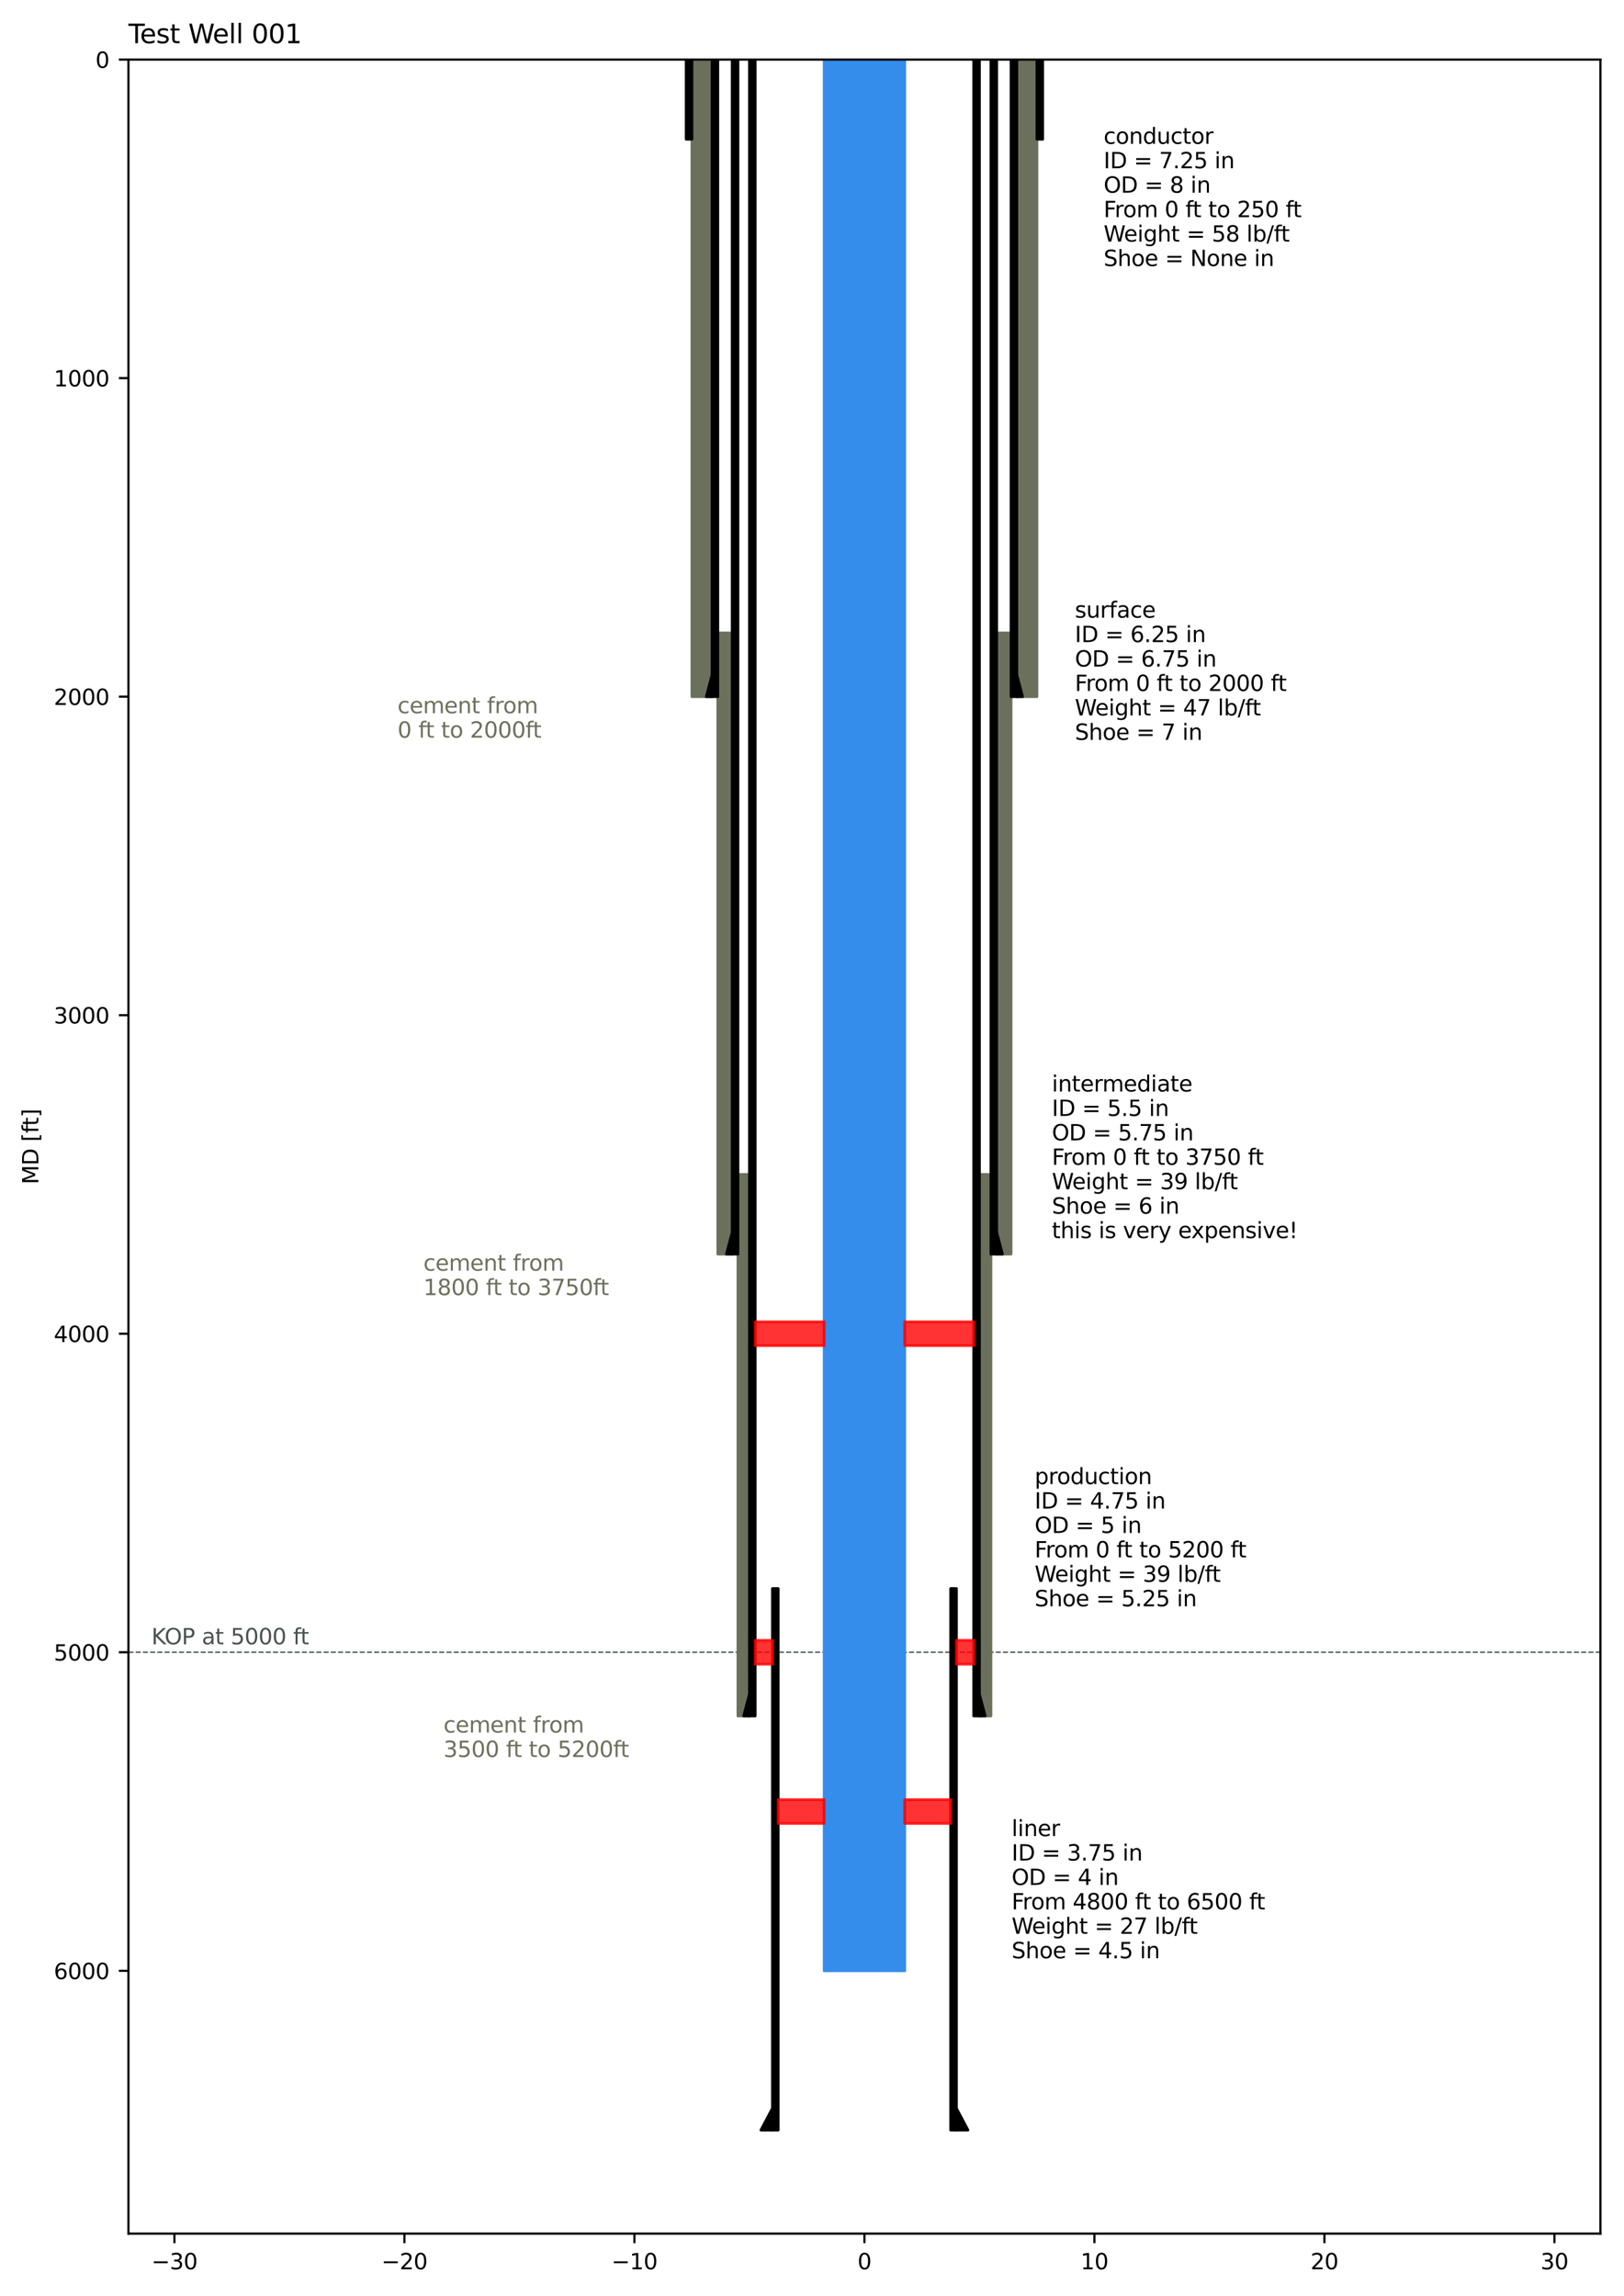 <?xml version="1.0" encoding="utf-8" standalone="no"?>
<!DOCTYPE svg PUBLIC "-//W3C//DTD SVG 1.1//EN"
  "http://www.w3.org/Graphics/SVG/1.1/DTD/svg11.dtd">
<svg xmlns:xlink="http://www.w3.org/1999/xlink" width="595.44pt" height="841.68pt" viewBox="0 0 595.44 841.68" xmlns="http://www.w3.org/2000/svg" version="1.1">
 <defs>
  <style type="text/css">*{stroke-linejoin: round; stroke-linecap: butt}</style>
 </defs>
 <g id="figure_1">
  <g id="patch_1">
   <path d="M 0 841.68 
L 595.44 841.68 
L 595.44 0 
L 0 0 
z
" style="fill: #ffffff"/>
  </g>
  <g id="axes_1">
   <g id="patch_2">
    <path d="M 47.09 818.84 
L 586.8 818.84 
L 586.8 21.84 
L 47.09 21.84 
z
" style="fill: #ffffff"/>
   </g>
   <g id="LineCollection_1">
    <path d="M 47.09 605.723 
L 586.8 605.723 
" clip-path="url(#pb5bdf14429)" style="fill: none; stroke-dasharray: 1.85,0.8; stroke-dashoffset: 0; stroke: #0c1713; stroke-opacity: 0.75; stroke-width: 0.5"/>
   </g>
   <g id="PolyCollection_1">
    <defs>
     <path id="m34f5ea27b3" d="M 372.813 -586.287 
L 372.813 -819.84 
L 380.192 -819.84 
L 380.192 -586.287 
L 380.192 -586.287 
L 372.813 -586.287 
z
" style="stroke: #6b705c"/>
    </defs>
    <g clip-path="url(#pb5bdf14429)">
     <use xlink:href="#m34f5ea27b3" x="0" y="841.68" style="fill: #6b705c; stroke: #6b705c"/>
    </g>
   </g>
   <g id="PolyCollection_2">
    <defs>
     <path id="m96f72ead89" d="M 261.077 -586.287 
L 261.077 -819.84 
L 253.698 -819.84 
L 253.698 -586.287 
L 253.698 -586.287 
L 261.077 -586.287 
z
" style="stroke: #6b705c"/>
    </defs>
    <g clip-path="url(#pb5bdf14429)">
     <use xlink:href="#m96f72ead89" x="0" y="841.68" style="fill: #6b705c; stroke: #6b705c"/>
    </g>
   </g>
   <g id="PolyCollection_3">
    <defs>
     <path id="mebe5341e5d" d="M 365.435 -381.928 
L 365.435 -609.642 
L 370.705 -609.642 
L 370.705 -381.928 
L 370.705 -381.928 
L 365.435 -381.928 
z
" style="stroke: #6b705c"/>
    </defs>
    <g clip-path="url(#pb5bdf14429)">
     <use xlink:href="#mebe5341e5d" x="0" y="841.68" style="fill: #6b705c; stroke: #6b705c"/>
    </g>
   </g>
   <g id="PolyCollection_4">
    <defs>
     <path id="m1aff83bbce" d="M 268.455 -381.928 
L 268.455 -609.642 
L 263.185 -609.642 
L 263.185 -381.928 
L 263.185 -381.928 
L 268.455 -381.928 
z
" style="stroke: #6b705c"/>
    </defs>
    <g clip-path="url(#pb5bdf14429)">
     <use xlink:href="#m1aff83bbce" x="0" y="841.68" style="fill: #6b705c; stroke: #6b705c"/>
    </g>
   </g>
   <g id="PolyCollection_5">
    <defs>
     <path id="ma93aa1fd8d" d="M 359.11 -212.602 
L 359.11 -411.122 
L 363.326 -411.122 
L 363.326 -212.602 
L 363.326 -212.602 
L 359.11 -212.602 
z
" style="stroke: #6b705c"/>
    </defs>
    <g clip-path="url(#pb5bdf14429)">
     <use xlink:href="#ma93aa1fd8d" x="0" y="841.68" style="fill: #6b705c; stroke: #6b705c"/>
    </g>
   </g>
   <g id="PolyCollection_6">
    <defs>
     <path id="m96747b1790" d="M 274.78 -212.602 
L 274.78 -411.122 
L 270.564 -411.122 
L 270.564 -212.602 
L 270.564 -212.602 
L 274.78 -212.602 
z
" style="stroke: #6b705c"/>
    </defs>
    <g clip-path="url(#pb5bdf14429)">
     <use xlink:href="#m96747b1790" x="0" y="841.68" style="fill: #6b705c; stroke: #6b705c"/>
    </g>
   </g>
   <g id="matplotlib.axis_1">
    <g id="xtick_1">
     <g id="line2d_1">
      <defs>
       <path id="mcea94bb0c9" d="M 0 0 
L 0 3.5 
" style="stroke: #000000; stroke-width: 0.8"/>
      </defs>
      <g>
       <use xlink:href="#mcea94bb0c9" x="63.956" y="818.84" style="stroke: #000000; stroke-width: 0.8"/>
      </g>
     </g>
     <g id="text_1">
      <!-- −30 -->
      <g transform="translate(55.514 831.919) scale(0.08 -0.08)">
       <defs>
        <path id="DejaVuSans-2212" d="M 678 2272 
L 4684 2272 
L 4684 1741 
L 678 1741 
L 678 2272 
z
" transform="scale(0.016)"/>
        <path id="DejaVuSans-33" d="M 2597 2516 
Q 3050 2419 3304 2112 
Q 3559 1806 3559 1356 
Q 3559 666 3084 287 
Q 2609 -91 1734 -91 
Q 1441 -91 1130 -33 
Q 819 25 488 141 
L 488 750 
Q 750 597 1062 519 
Q 1375 441 1716 441 
Q 2309 441 2620 675 
Q 2931 909 2931 1356 
Q 2931 1769 2642 2001 
Q 2353 2234 1838 2234 
L 1294 2234 
L 1294 2753 
L 1863 2753 
Q 2328 2753 2575 2939 
Q 2822 3125 2822 3475 
Q 2822 3834 2567 4026 
Q 2313 4219 1838 4219 
Q 1578 4219 1281 4162 
Q 984 4106 628 3988 
L 628 4550 
Q 988 4650 1302 4700 
Q 1616 4750 1894 4750 
Q 2613 4750 3031 4423 
Q 3450 4097 3450 3541 
Q 3450 3153 3228 2886 
Q 3006 2619 2597 2516 
z
" transform="scale(0.016)"/>
        <path id="DejaVuSans-30" d="M 2034 4250 
Q 1547 4250 1301 3770 
Q 1056 3291 1056 2328 
Q 1056 1369 1301 889 
Q 1547 409 2034 409 
Q 2525 409 2770 889 
Q 3016 1369 3016 2328 
Q 3016 3291 2770 3770 
Q 2525 4250 2034 4250 
z
M 2034 4750 
Q 2819 4750 3233 4129 
Q 3647 3509 3647 2328 
Q 3647 1150 3233 529 
Q 2819 -91 2034 -91 
Q 1250 -91 836 529 
Q 422 1150 422 2328 
Q 422 3509 836 4129 
Q 1250 4750 2034 4750 
z
" transform="scale(0.016)"/>
       </defs>
       <use xlink:href="#DejaVuSans-2212"/>
       <use xlink:href="#DejaVuSans-33" x="83.789"/>
       <use xlink:href="#DejaVuSans-30" x="147.412"/>
      </g>
     </g>
    </g>
    <g id="xtick_2">
     <g id="line2d_2">
      <g>
       <use xlink:href="#mcea94bb0c9" x="148.286" y="818.84" style="stroke: #000000; stroke-width: 0.8"/>
      </g>
     </g>
     <g id="text_2">
      <!-- −20 -->
      <g transform="translate(139.844 831.919) scale(0.08 -0.08)">
       <defs>
        <path id="DejaVuSans-32" d="M 1228 531 
L 3431 531 
L 3431 0 
L 469 0 
L 469 531 
Q 828 903 1448 1529 
Q 2069 2156 2228 2338 
Q 2531 2678 2651 2914 
Q 2772 3150 2772 3378 
Q 2772 3750 2511 3984 
Q 2250 4219 1831 4219 
Q 1534 4219 1204 4116 
Q 875 4013 500 3803 
L 500 4441 
Q 881 4594 1212 4672 
Q 1544 4750 1819 4750 
Q 2544 4750 2975 4387 
Q 3406 4025 3406 3419 
Q 3406 3131 3298 2873 
Q 3191 2616 2906 2266 
Q 2828 2175 2409 1742 
Q 1991 1309 1228 531 
z
" transform="scale(0.016)"/>
       </defs>
       <use xlink:href="#DejaVuSans-2212"/>
       <use xlink:href="#DejaVuSans-32" x="83.789"/>
       <use xlink:href="#DejaVuSans-30" x="147.412"/>
      </g>
     </g>
    </g>
    <g id="xtick_3">
     <g id="line2d_3">
      <g>
       <use xlink:href="#mcea94bb0c9" x="232.615" y="818.84" style="stroke: #000000; stroke-width: 0.8"/>
      </g>
     </g>
     <g id="text_3">
      <!-- −10 -->
      <g transform="translate(224.173 831.919) scale(0.08 -0.08)">
       <defs>
        <path id="DejaVuSans-31" d="M 794 531 
L 1825 531 
L 1825 4091 
L 703 3866 
L 703 4441 
L 1819 4666 
L 2450 4666 
L 2450 531 
L 3481 531 
L 3481 0 
L 794 0 
L 794 531 
z
" transform="scale(0.016)"/>
       </defs>
       <use xlink:href="#DejaVuSans-2212"/>
       <use xlink:href="#DejaVuSans-31" x="83.789"/>
       <use xlink:href="#DejaVuSans-30" x="147.412"/>
      </g>
     </g>
    </g>
    <g id="xtick_4">
     <g id="line2d_4">
      <g>
       <use xlink:href="#mcea94bb0c9" x="316.945" y="818.84" style="stroke: #000000; stroke-width: 0.8"/>
      </g>
     </g>
     <g id="text_4">
      <!-- 0 -->
      <g transform="translate(314.4 831.919) scale(0.08 -0.08)">
       <use xlink:href="#DejaVuSans-30"/>
      </g>
     </g>
    </g>
    <g id="xtick_5">
     <g id="line2d_5">
      <g>
       <use xlink:href="#mcea94bb0c9" x="401.275" y="818.84" style="stroke: #000000; stroke-width: 0.8"/>
      </g>
     </g>
     <g id="text_5">
      <!-- 10 -->
      <g transform="translate(396.185 831.919) scale(0.08 -0.08)">
       <use xlink:href="#DejaVuSans-31"/>
       <use xlink:href="#DejaVuSans-30" x="63.623"/>
      </g>
     </g>
    </g>
    <g id="xtick_6">
     <g id="line2d_6">
      <g>
       <use xlink:href="#mcea94bb0c9" x="485.604" y="818.84" style="stroke: #000000; stroke-width: 0.8"/>
      </g>
     </g>
     <g id="text_6">
      <!-- 20 -->
      <g transform="translate(480.514 831.919) scale(0.08 -0.08)">
       <use xlink:href="#DejaVuSans-32"/>
       <use xlink:href="#DejaVuSans-30" x="63.623"/>
      </g>
     </g>
    </g>
    <g id="xtick_7">
     <g id="line2d_7">
      <g>
       <use xlink:href="#mcea94bb0c9" x="569.934" y="818.84" style="stroke: #000000; stroke-width: 0.8"/>
      </g>
     </g>
     <g id="text_7">
      <!-- 30 -->
      <g transform="translate(564.844 831.919) scale(0.08 -0.08)">
       <use xlink:href="#DejaVuSans-33"/>
       <use xlink:href="#DejaVuSans-30" x="63.623"/>
      </g>
     </g>
    </g>
   </g>
   <g id="matplotlib.axis_2">
    <g id="ytick_1">
     <g id="line2d_8">
      <defs>
       <path id="mad282e1113" d="M 0 0 
L -3.5 0 
" style="stroke: #000000; stroke-width: 0.8"/>
      </defs>
      <g>
       <use xlink:href="#mad282e1113" x="47.09" y="21.84" style="stroke: #000000; stroke-width: 0.8"/>
      </g>
     </g>
     <g id="text_8">
      <!-- 0 -->
      <g transform="translate(35 24.879) scale(0.08 -0.08)">
       <use xlink:href="#DejaVuSans-30"/>
      </g>
     </g>
    </g>
    <g id="ytick_2">
     <g id="line2d_9">
      <g>
       <use xlink:href="#mad282e1113" x="47.09" y="138.617" style="stroke: #000000; stroke-width: 0.8"/>
      </g>
     </g>
     <g id="text_9">
      <!-- 1000 -->
      <g transform="translate(19.73 141.656) scale(0.08 -0.08)">
       <use xlink:href="#DejaVuSans-31"/>
       <use xlink:href="#DejaVuSans-30" x="63.623"/>
       <use xlink:href="#DejaVuSans-30" x="127.246"/>
       <use xlink:href="#DejaVuSans-30" x="190.869"/>
      </g>
     </g>
    </g>
    <g id="ytick_3">
     <g id="line2d_10">
      <g>
       <use xlink:href="#mad282e1113" x="47.09" y="255.393" style="stroke: #000000; stroke-width: 0.8"/>
      </g>
     </g>
     <g id="text_10">
      <!-- 2000 -->
      <g transform="translate(19.73 258.432) scale(0.08 -0.08)">
       <use xlink:href="#DejaVuSans-32"/>
       <use xlink:href="#DejaVuSans-30" x="63.623"/>
       <use xlink:href="#DejaVuSans-30" x="127.246"/>
       <use xlink:href="#DejaVuSans-30" x="190.869"/>
      </g>
     </g>
    </g>
    <g id="ytick_4">
     <g id="line2d_11">
      <g>
       <use xlink:href="#mad282e1113" x="47.09" y="372.17" style="stroke: #000000; stroke-width: 0.8"/>
      </g>
     </g>
     <g id="text_11">
      <!-- 3000 -->
      <g transform="translate(19.73 375.209) scale(0.08 -0.08)">
       <use xlink:href="#DejaVuSans-33"/>
       <use xlink:href="#DejaVuSans-30" x="63.623"/>
       <use xlink:href="#DejaVuSans-30" x="127.246"/>
       <use xlink:href="#DejaVuSans-30" x="190.869"/>
      </g>
     </g>
    </g>
    <g id="ytick_5">
     <g id="line2d_12">
      <g>
       <use xlink:href="#mad282e1113" x="47.09" y="488.946" style="stroke: #000000; stroke-width: 0.8"/>
      </g>
     </g>
     <g id="text_12">
      <!-- 4000 -->
      <g transform="translate(19.73 491.986) scale(0.08 -0.08)">
       <defs>
        <path id="DejaVuSans-34" d="M 2419 4116 
L 825 1625 
L 2419 1625 
L 2419 4116 
z
M 2253 4666 
L 3047 4666 
L 3047 1625 
L 3713 1625 
L 3713 1100 
L 3047 1100 
L 3047 0 
L 2419 0 
L 2419 1100 
L 313 1100 
L 313 1709 
L 2253 4666 
z
" transform="scale(0.016)"/>
       </defs>
       <use xlink:href="#DejaVuSans-34"/>
       <use xlink:href="#DejaVuSans-30" x="63.623"/>
       <use xlink:href="#DejaVuSans-30" x="127.246"/>
       <use xlink:href="#DejaVuSans-30" x="190.869"/>
      </g>
     </g>
    </g>
    <g id="ytick_6">
     <g id="line2d_13">
      <g>
       <use xlink:href="#mad282e1113" x="47.09" y="605.723" style="stroke: #000000; stroke-width: 0.8"/>
      </g>
     </g>
     <g id="text_13">
      <!-- 5000 -->
      <g transform="translate(19.73 608.762) scale(0.08 -0.08)">
       <defs>
        <path id="DejaVuSans-35" d="M 691 4666 
L 3169 4666 
L 3169 4134 
L 1269 4134 
L 1269 2991 
Q 1406 3038 1543 3061 
Q 1681 3084 1819 3084 
Q 2600 3084 3056 2656 
Q 3513 2228 3513 1497 
Q 3513 744 3044 326 
Q 2575 -91 1722 -91 
Q 1428 -91 1123 -41 
Q 819 9 494 109 
L 494 744 
Q 775 591 1075 516 
Q 1375 441 1709 441 
Q 2250 441 2565 725 
Q 2881 1009 2881 1497 
Q 2881 1984 2565 2268 
Q 2250 2553 1709 2553 
Q 1456 2553 1204 2497 
Q 953 2441 691 2322 
L 691 4666 
z
" transform="scale(0.016)"/>
       </defs>
       <use xlink:href="#DejaVuSans-35"/>
       <use xlink:href="#DejaVuSans-30" x="63.623"/>
       <use xlink:href="#DejaVuSans-30" x="127.246"/>
       <use xlink:href="#DejaVuSans-30" x="190.869"/>
      </g>
     </g>
    </g>
    <g id="ytick_7">
     <g id="line2d_14">
      <g>
       <use xlink:href="#mad282e1113" x="47.09" y="722.499" style="stroke: #000000; stroke-width: 0.8"/>
      </g>
     </g>
     <g id="text_14">
      <!-- 6000 -->
      <g transform="translate(19.73 725.539) scale(0.08 -0.08)">
       <defs>
        <path id="DejaVuSans-36" d="M 2113 2584 
Q 1688 2584 1439 2293 
Q 1191 2003 1191 1497 
Q 1191 994 1439 701 
Q 1688 409 2113 409 
Q 2538 409 2786 701 
Q 3034 994 3034 1497 
Q 3034 2003 2786 2293 
Q 2538 2584 2113 2584 
z
M 3366 4563 
L 3366 3988 
Q 3128 4100 2886 4159 
Q 2644 4219 2406 4219 
Q 1781 4219 1451 3797 
Q 1122 3375 1075 2522 
Q 1259 2794 1537 2939 
Q 1816 3084 2150 3084 
Q 2853 3084 3261 2657 
Q 3669 2231 3669 1497 
Q 3669 778 3244 343 
Q 2819 -91 2113 -91 
Q 1303 -91 875 529 
Q 447 1150 447 2328 
Q 447 3434 972 4092 
Q 1497 4750 2381 4750 
Q 2619 4750 2861 4703 
Q 3103 4656 3366 4563 
z
" transform="scale(0.016)"/>
       </defs>
       <use xlink:href="#DejaVuSans-36"/>
       <use xlink:href="#DejaVuSans-30" x="63.623"/>
       <use xlink:href="#DejaVuSans-30" x="127.246"/>
       <use xlink:href="#DejaVuSans-30" x="190.869"/>
      </g>
     </g>
    </g>
    <g id="text_15">
     <!-- MD [ft] -->
     <g transform="translate(14.066 434.17) rotate(-90) scale(0.08 -0.08)">
      <defs>
       <path id="DejaVuSans-4d" d="M 628 4666 
L 1569 4666 
L 2759 1491 
L 3956 4666 
L 4897 4666 
L 4897 0 
L 4281 0 
L 4281 4097 
L 3078 897 
L 2444 897 
L 1241 4097 
L 1241 0 
L 628 0 
L 628 4666 
z
" transform="scale(0.016)"/>
       <path id="DejaVuSans-44" d="M 1259 4147 
L 1259 519 
L 2022 519 
Q 2988 519 3436 956 
Q 3884 1394 3884 2338 
Q 3884 3275 3436 3711 
Q 2988 4147 2022 4147 
L 1259 4147 
z
M 628 4666 
L 1925 4666 
Q 3281 4666 3915 4102 
Q 4550 3538 4550 2338 
Q 4550 1131 3912 565 
Q 3275 0 1925 0 
L 628 0 
L 628 4666 
z
" transform="scale(0.016)"/>
       <path id="DejaVuSans-20" transform="scale(0.016)"/>
       <path id="DejaVuSans-5b" d="M 550 4863 
L 1875 4863 
L 1875 4416 
L 1125 4416 
L 1125 -397 
L 1875 -397 
L 1875 -844 
L 550 -844 
L 550 4863 
z
" transform="scale(0.016)"/>
       <path id="DejaVuSans-66" d="M 2375 4863 
L 2375 4384 
L 1825 4384 
Q 1516 4384 1395 4259 
Q 1275 4134 1275 3809 
L 1275 3500 
L 2222 3500 
L 2222 3053 
L 1275 3053 
L 1275 0 
L 697 0 
L 697 3053 
L 147 3053 
L 147 3500 
L 697 3500 
L 697 3744 
Q 697 4328 969 4595 
Q 1241 4863 1831 4863 
L 2375 4863 
z
" transform="scale(0.016)"/>
       <path id="DejaVuSans-74" d="M 1172 4494 
L 1172 3500 
L 2356 3500 
L 2356 3053 
L 1172 3053 
L 1172 1153 
Q 1172 725 1289 603 
Q 1406 481 1766 481 
L 2356 481 
L 2356 0 
L 1766 0 
Q 1100 0 847 248 
Q 594 497 594 1153 
L 594 3053 
L 172 3053 
L 172 3500 
L 594 3500 
L 594 4494 
L 1172 4494 
z
" transform="scale(0.016)"/>
       <path id="DejaVuSans-5d" d="M 1947 4863 
L 1947 -844 
L 622 -844 
L 622 -397 
L 1369 -397 
L 1369 4416 
L 622 4416 
L 622 4863 
L 1947 4863 
z
" transform="scale(0.016)"/>
      </defs>
      <use xlink:href="#DejaVuSans-4d"/>
      <use xlink:href="#DejaVuSans-44" x="86.279"/>
      <use xlink:href="#DejaVuSans-20" x="163.281"/>
      <use xlink:href="#DejaVuSans-5b" x="195.068"/>
      <use xlink:href="#DejaVuSans-66" x="234.082"/>
      <use xlink:href="#DejaVuSans-74" x="267.537"/>
      <use xlink:href="#DejaVuSans-5d" x="306.746"/>
     </g>
    </g>
   </g>
   <g id="patch_3">
    <path d="M 380.192 51.034 
L 382.301 51.034 
L 382.301 21.84 
L 380.192 21.84 
z
" clip-path="url(#pb5bdf14429)" style="stroke: #000000; stroke-linejoin: miter"/>
   </g>
   <g id="patch_4">
    <path d="M 251.589 51.034 
L 253.698 51.034 
L 253.698 21.84 
L 251.589 21.84 
z
" clip-path="url(#pb5bdf14429)" style="stroke: #000000; stroke-linejoin: miter"/>
   </g>
   <g id="patch_5">
    <path d="M 370.705 255.393 
L 372.813 255.393 
L 372.813 21.84 
L 370.705 21.84 
z
" clip-path="url(#pb5bdf14429)" style="stroke: #000000; stroke-linejoin: miter"/>
   </g>
   <g id="patch_6">
    <path d="M 261.077 255.393 
L 263.185 255.393 
L 263.185 21.84 
L 261.077 21.84 
z
" clip-path="url(#pb5bdf14429)" style="stroke: #000000; stroke-linejoin: miter"/>
   </g>
   <g id="patch_7">
    <path d="M 363.326 459.752 
L 365.435 459.752 
L 365.435 21.84 
L 363.326 21.84 
z
" clip-path="url(#pb5bdf14429)" style="stroke: #000000; stroke-linejoin: miter"/>
   </g>
   <g id="patch_8">
    <path d="M 268.455 459.752 
L 270.564 459.752 
L 270.564 21.84 
L 268.455 21.84 
z
" clip-path="url(#pb5bdf14429)" style="stroke: #000000; stroke-linejoin: miter"/>
   </g>
   <g id="patch_9">
    <path d="M 357.002 629.078 
L 359.11 629.078 
L 359.11 21.84 
L 357.002 21.84 
z
" clip-path="url(#pb5bdf14429)" style="stroke: #000000; stroke-linejoin: miter"/>
   </g>
   <g id="patch_10">
    <path d="M 274.78 629.078 
L 276.888 629.078 
L 276.888 21.84 
L 274.78 21.84 
z
" clip-path="url(#pb5bdf14429)" style="stroke: #000000; stroke-linejoin: miter"/>
   </g>
   <g id="patch_11">
    <path d="M 348.569 780.888 
L 350.677 780.888 
L 350.677 582.367 
L 348.569 582.367 
z
" clip-path="url(#pb5bdf14429)" style="stroke: #000000; stroke-linejoin: miter"/>
   </g>
   <g id="patch_12">
    <path d="M 283.213 780.888 
L 285.321 780.888 
L 285.321 582.367 
L 283.213 582.367 
z
" clip-path="url(#pb5bdf14429)" style="stroke: #000000; stroke-linejoin: miter"/>
   </g>
   <g id="patch_13">
    <path d="M 302.187 722.499 
L 331.703 722.499 
L 331.703 21.84 
L 302.187 21.84 
z
" clip-path="url(#pb5bdf14429)" style="fill: #348ceb; stroke: #348ceb; stroke-linejoin: miter"/>
   </g>
   <g id="patch_14">
    <path d="M 47.09 818.84 
L 47.09 21.84 
" style="fill: none; stroke: #000000; stroke-width: 0.8; stroke-linejoin: miter; stroke-linecap: square"/>
   </g>
   <g id="patch_15">
    <path d="M 586.8 818.84 
L 586.8 21.84 
" style="fill: none; stroke: #000000; stroke-width: 0.8; stroke-linejoin: miter; stroke-linecap: square"/>
   </g>
   <g id="patch_16">
    <path d="M 47.09 818.84 
L 586.8 818.84 
" style="fill: none; stroke: #000000; stroke-width: 0.8; stroke-linejoin: miter; stroke-linecap: square"/>
   </g>
   <g id="patch_17">
    <path d="M 47.09 21.84 
L 586.8 21.84 
" style="fill: none; stroke: #000000; stroke-width: 0.8; stroke-linejoin: miter; stroke-linecap: square"/>
   </g>
   <g id="text_16">
    <!-- cement from -->
    <g style="fill: #6b705c" transform="translate(145.756 261.472) scale(0.08 -0.08)">
     <defs>
      <path id="DejaVuSans-63" d="M 3122 3366 
L 3122 2828 
Q 2878 2963 2633 3030 
Q 2388 3097 2138 3097 
Q 1578 3097 1268 2742 
Q 959 2388 959 1747 
Q 959 1106 1268 751 
Q 1578 397 2138 397 
Q 2388 397 2633 464 
Q 2878 531 3122 666 
L 3122 134 
Q 2881 22 2623 -34 
Q 2366 -91 2075 -91 
Q 1284 -91 818 406 
Q 353 903 353 1747 
Q 353 2603 823 3093 
Q 1294 3584 2113 3584 
Q 2378 3584 2631 3529 
Q 2884 3475 3122 3366 
z
" transform="scale(0.016)"/>
      <path id="DejaVuSans-65" d="M 3597 1894 
L 3597 1613 
L 953 1613 
Q 991 1019 1311 708 
Q 1631 397 2203 397 
Q 2534 397 2845 478 
Q 3156 559 3463 722 
L 3463 178 
Q 3153 47 2828 -22 
Q 2503 -91 2169 -91 
Q 1331 -91 842 396 
Q 353 884 353 1716 
Q 353 2575 817 3079 
Q 1281 3584 2069 3584 
Q 2775 3584 3186 3129 
Q 3597 2675 3597 1894 
z
M 3022 2063 
Q 3016 2534 2758 2815 
Q 2500 3097 2075 3097 
Q 1594 3097 1305 2825 
Q 1016 2553 972 2059 
L 3022 2063 
z
" transform="scale(0.016)"/>
      <path id="DejaVuSans-6d" d="M 3328 2828 
Q 3544 3216 3844 3400 
Q 4144 3584 4550 3584 
Q 5097 3584 5394 3201 
Q 5691 2819 5691 2113 
L 5691 0 
L 5113 0 
L 5113 2094 
Q 5113 2597 4934 2840 
Q 4756 3084 4391 3084 
Q 3944 3084 3684 2787 
Q 3425 2491 3425 1978 
L 3425 0 
L 2847 0 
L 2847 2094 
Q 2847 2600 2669 2842 
Q 2491 3084 2119 3084 
Q 1678 3084 1418 2786 
Q 1159 2488 1159 1978 
L 1159 0 
L 581 0 
L 581 3500 
L 1159 3500 
L 1159 2956 
Q 1356 3278 1631 3431 
Q 1906 3584 2284 3584 
Q 2666 3584 2933 3390 
Q 3200 3197 3328 2828 
z
" transform="scale(0.016)"/>
      <path id="DejaVuSans-6e" d="M 3513 2113 
L 3513 0 
L 2938 0 
L 2938 2094 
Q 2938 2591 2744 2837 
Q 2550 3084 2163 3084 
Q 1697 3084 1428 2787 
Q 1159 2491 1159 1978 
L 1159 0 
L 581 0 
L 581 3500 
L 1159 3500 
L 1159 2956 
Q 1366 3272 1645 3428 
Q 1925 3584 2291 3584 
Q 2894 3584 3203 3211 
Q 3513 2838 3513 2113 
z
" transform="scale(0.016)"/>
      <path id="DejaVuSans-72" d="M 2631 2963 
Q 2534 3019 2420 3045 
Q 2306 3072 2169 3072 
Q 1681 3072 1420 2755 
Q 1159 2438 1159 1844 
L 1159 0 
L 581 0 
L 581 3500 
L 1159 3500 
L 1159 2956 
Q 1341 3275 1631 3429 
Q 1922 3584 2338 3584 
Q 2397 3584 2469 3576 
Q 2541 3569 2628 3553 
L 2631 2963 
z
" transform="scale(0.016)"/>
      <path id="DejaVuSans-6f" d="M 1959 3097 
Q 1497 3097 1228 2736 
Q 959 2375 959 1747 
Q 959 1119 1226 758 
Q 1494 397 1959 397 
Q 2419 397 2687 759 
Q 2956 1122 2956 1747 
Q 2956 2369 2687 2733 
Q 2419 3097 1959 3097 
z
M 1959 3584 
Q 2709 3584 3137 3096 
Q 3566 2609 3566 1747 
Q 3566 888 3137 398 
Q 2709 -91 1959 -91 
Q 1206 -91 779 398 
Q 353 888 353 1747 
Q 353 2609 779 3096 
Q 1206 3584 1959 3584 
z
" transform="scale(0.016)"/>
     </defs>
     <use xlink:href="#DejaVuSans-63"/>
     <use xlink:href="#DejaVuSans-65" x="54.98"/>
     <use xlink:href="#DejaVuSans-6d" x="116.504"/>
     <use xlink:href="#DejaVuSans-65" x="213.916"/>
     <use xlink:href="#DejaVuSans-6e" x="275.439"/>
     <use xlink:href="#DejaVuSans-74" x="338.818"/>
     <use xlink:href="#DejaVuSans-20" x="378.027"/>
     <use xlink:href="#DejaVuSans-66" x="409.814"/>
     <use xlink:href="#DejaVuSans-72" x="445.02"/>
     <use xlink:href="#DejaVuSans-6f" x="483.883"/>
     <use xlink:href="#DejaVuSans-6d" x="545.064"/>
    </g>
    <!-- 0 ft to 2000ft -->
    <g style="fill: #6b705c" transform="translate(145.756 270.43) scale(0.08 -0.08)">
     <use xlink:href="#DejaVuSans-30"/>
     <use xlink:href="#DejaVuSans-20" x="63.623"/>
     <use xlink:href="#DejaVuSans-66" x="95.41"/>
     <use xlink:href="#DejaVuSans-74" x="128.865"/>
     <use xlink:href="#DejaVuSans-20" x="168.074"/>
     <use xlink:href="#DejaVuSans-74" x="199.861"/>
     <use xlink:href="#DejaVuSans-6f" x="239.07"/>
     <use xlink:href="#DejaVuSans-20" x="300.252"/>
     <use xlink:href="#DejaVuSans-32" x="332.039"/>
     <use xlink:href="#DejaVuSans-30" x="395.662"/>
     <use xlink:href="#DejaVuSans-30" x="459.285"/>
     <use xlink:href="#DejaVuSans-30" x="522.908"/>
     <use xlink:href="#DejaVuSans-66" x="586.531"/>
     <use xlink:href="#DejaVuSans-74" x="619.986"/>
    </g>
   </g>
   <g id="text_17">
    <!-- cement from -->
    <g style="fill: #6b705c" transform="translate(155.243 465.831) scale(0.08 -0.08)">
     <use xlink:href="#DejaVuSans-63"/>
     <use xlink:href="#DejaVuSans-65" x="54.98"/>
     <use xlink:href="#DejaVuSans-6d" x="116.504"/>
     <use xlink:href="#DejaVuSans-65" x="213.916"/>
     <use xlink:href="#DejaVuSans-6e" x="275.439"/>
     <use xlink:href="#DejaVuSans-74" x="338.818"/>
     <use xlink:href="#DejaVuSans-20" x="378.027"/>
     <use xlink:href="#DejaVuSans-66" x="409.814"/>
     <use xlink:href="#DejaVuSans-72" x="445.02"/>
     <use xlink:href="#DejaVuSans-6f" x="483.883"/>
     <use xlink:href="#DejaVuSans-6d" x="545.064"/>
    </g>
    <!-- 1800 ft to 3750ft -->
    <g style="fill: #6b705c" transform="translate(155.243 474.789) scale(0.08 -0.08)">
     <defs>
      <path id="DejaVuSans-38" d="M 2034 2216 
Q 1584 2216 1326 1975 
Q 1069 1734 1069 1313 
Q 1069 891 1326 650 
Q 1584 409 2034 409 
Q 2484 409 2743 651 
Q 3003 894 3003 1313 
Q 3003 1734 2745 1975 
Q 2488 2216 2034 2216 
z
M 1403 2484 
Q 997 2584 770 2862 
Q 544 3141 544 3541 
Q 544 4100 942 4425 
Q 1341 4750 2034 4750 
Q 2731 4750 3128 4425 
Q 3525 4100 3525 3541 
Q 3525 3141 3298 2862 
Q 3072 2584 2669 2484 
Q 3125 2378 3379 2068 
Q 3634 1759 3634 1313 
Q 3634 634 3220 271 
Q 2806 -91 2034 -91 
Q 1263 -91 848 271 
Q 434 634 434 1313 
Q 434 1759 690 2068 
Q 947 2378 1403 2484 
z
M 1172 3481 
Q 1172 3119 1398 2916 
Q 1625 2713 2034 2713 
Q 2441 2713 2670 2916 
Q 2900 3119 2900 3481 
Q 2900 3844 2670 4047 
Q 2441 4250 2034 4250 
Q 1625 4250 1398 4047 
Q 1172 3844 1172 3481 
z
" transform="scale(0.016)"/>
      <path id="DejaVuSans-37" d="M 525 4666 
L 3525 4666 
L 3525 4397 
L 1831 0 
L 1172 0 
L 2766 4134 
L 525 4134 
L 525 4666 
z
" transform="scale(0.016)"/>
     </defs>
     <use xlink:href="#DejaVuSans-31"/>
     <use xlink:href="#DejaVuSans-38" x="63.623"/>
     <use xlink:href="#DejaVuSans-30" x="127.246"/>
     <use xlink:href="#DejaVuSans-30" x="190.869"/>
     <use xlink:href="#DejaVuSans-20" x="254.492"/>
     <use xlink:href="#DejaVuSans-66" x="286.279"/>
     <use xlink:href="#DejaVuSans-74" x="319.734"/>
     <use xlink:href="#DejaVuSans-20" x="358.943"/>
     <use xlink:href="#DejaVuSans-74" x="390.73"/>
     <use xlink:href="#DejaVuSans-6f" x="429.939"/>
     <use xlink:href="#DejaVuSans-20" x="491.121"/>
     <use xlink:href="#DejaVuSans-33" x="522.908"/>
     <use xlink:href="#DejaVuSans-37" x="586.531"/>
     <use xlink:href="#DejaVuSans-35" x="650.154"/>
     <use xlink:href="#DejaVuSans-30" x="713.777"/>
     <use xlink:href="#DejaVuSans-66" x="777.4"/>
     <use xlink:href="#DejaVuSans-74" x="810.855"/>
    </g>
   </g>
   <g id="text_18">
    <!-- cement from -->
    <g style="fill: #6b705c" transform="translate(162.622 635.157) scale(0.08 -0.08)">
     <use xlink:href="#DejaVuSans-63"/>
     <use xlink:href="#DejaVuSans-65" x="54.98"/>
     <use xlink:href="#DejaVuSans-6d" x="116.504"/>
     <use xlink:href="#DejaVuSans-65" x="213.916"/>
     <use xlink:href="#DejaVuSans-6e" x="275.439"/>
     <use xlink:href="#DejaVuSans-74" x="338.818"/>
     <use xlink:href="#DejaVuSans-20" x="378.027"/>
     <use xlink:href="#DejaVuSans-66" x="409.814"/>
     <use xlink:href="#DejaVuSans-72" x="445.02"/>
     <use xlink:href="#DejaVuSans-6f" x="483.883"/>
     <use xlink:href="#DejaVuSans-6d" x="545.064"/>
    </g>
    <!-- 3500 ft to 5200ft -->
    <g style="fill: #6b705c" transform="translate(162.622 644.115) scale(0.08 -0.08)">
     <use xlink:href="#DejaVuSans-33"/>
     <use xlink:href="#DejaVuSans-35" x="63.623"/>
     <use xlink:href="#DejaVuSans-30" x="127.246"/>
     <use xlink:href="#DejaVuSans-30" x="190.869"/>
     <use xlink:href="#DejaVuSans-20" x="254.492"/>
     <use xlink:href="#DejaVuSans-66" x="286.279"/>
     <use xlink:href="#DejaVuSans-74" x="319.734"/>
     <use xlink:href="#DejaVuSans-20" x="358.943"/>
     <use xlink:href="#DejaVuSans-74" x="390.73"/>
     <use xlink:href="#DejaVuSans-6f" x="429.939"/>
     <use xlink:href="#DejaVuSans-20" x="491.121"/>
     <use xlink:href="#DejaVuSans-35" x="522.908"/>
     <use xlink:href="#DejaVuSans-32" x="586.531"/>
     <use xlink:href="#DejaVuSans-30" x="650.154"/>
     <use xlink:href="#DejaVuSans-30" x="713.777"/>
     <use xlink:href="#DejaVuSans-66" x="777.4"/>
     <use xlink:href="#DejaVuSans-74" x="810.855"/>
    </g>
   </g>
   <g id="text_19">
    <!-- conductor -->
    <g transform="translate(404.648 52.734) scale(0.08 -0.08)">
     <defs>
      <path id="DejaVuSans-64" d="M 2906 2969 
L 2906 4863 
L 3481 4863 
L 3481 0 
L 2906 0 
L 2906 525 
Q 2725 213 2448 61 
Q 2172 -91 1784 -91 
Q 1150 -91 751 415 
Q 353 922 353 1747 
Q 353 2572 751 3078 
Q 1150 3584 1784 3584 
Q 2172 3584 2448 3432 
Q 2725 3281 2906 2969 
z
M 947 1747 
Q 947 1113 1208 752 
Q 1469 391 1925 391 
Q 2381 391 2643 752 
Q 2906 1113 2906 1747 
Q 2906 2381 2643 2742 
Q 2381 3103 1925 3103 
Q 1469 3103 1208 2742 
Q 947 2381 947 1747 
z
" transform="scale(0.016)"/>
      <path id="DejaVuSans-75" d="M 544 1381 
L 544 3500 
L 1119 3500 
L 1119 1403 
Q 1119 906 1312 657 
Q 1506 409 1894 409 
Q 2359 409 2629 706 
Q 2900 1003 2900 1516 
L 2900 3500 
L 3475 3500 
L 3475 0 
L 2900 0 
L 2900 538 
Q 2691 219 2414 64 
Q 2138 -91 1772 -91 
Q 1169 -91 856 284 
Q 544 659 544 1381 
z
M 1991 3584 
L 1991 3584 
z
" transform="scale(0.016)"/>
     </defs>
     <use xlink:href="#DejaVuSans-63"/>
     <use xlink:href="#DejaVuSans-6f" x="54.98"/>
     <use xlink:href="#DejaVuSans-6e" x="116.162"/>
     <use xlink:href="#DejaVuSans-64" x="179.541"/>
     <use xlink:href="#DejaVuSans-75" x="243.018"/>
     <use xlink:href="#DejaVuSans-63" x="306.396"/>
     <use xlink:href="#DejaVuSans-74" x="361.377"/>
     <use xlink:href="#DejaVuSans-6f" x="400.586"/>
     <use xlink:href="#DejaVuSans-72" x="461.768"/>
    </g>
    <!-- ID = 7.25 in -->
    <g transform="translate(404.648 61.692) scale(0.08 -0.08)">
     <defs>
      <path id="DejaVuSans-49" d="M 628 4666 
L 1259 4666 
L 1259 0 
L 628 0 
L 628 4666 
z
" transform="scale(0.016)"/>
      <path id="DejaVuSans-3d" d="M 678 2906 
L 4684 2906 
L 4684 2381 
L 678 2381 
L 678 2906 
z
M 678 1631 
L 4684 1631 
L 4684 1100 
L 678 1100 
L 678 1631 
z
" transform="scale(0.016)"/>
      <path id="DejaVuSans-2e" d="M 684 794 
L 1344 794 
L 1344 0 
L 684 0 
L 684 794 
z
" transform="scale(0.016)"/>
      <path id="DejaVuSans-69" d="M 603 3500 
L 1178 3500 
L 1178 0 
L 603 0 
L 603 3500 
z
M 603 4863 
L 1178 4863 
L 1178 4134 
L 603 4134 
L 603 4863 
z
" transform="scale(0.016)"/>
     </defs>
     <use xlink:href="#DejaVuSans-49"/>
     <use xlink:href="#DejaVuSans-44" x="29.492"/>
     <use xlink:href="#DejaVuSans-20" x="106.494"/>
     <use xlink:href="#DejaVuSans-3d" x="138.281"/>
     <use xlink:href="#DejaVuSans-20" x="222.07"/>
     <use xlink:href="#DejaVuSans-37" x="253.857"/>
     <use xlink:href="#DejaVuSans-2e" x="317.48"/>
     <use xlink:href="#DejaVuSans-32" x="349.268"/>
     <use xlink:href="#DejaVuSans-35" x="412.891"/>
     <use xlink:href="#DejaVuSans-20" x="476.514"/>
     <use xlink:href="#DejaVuSans-69" x="508.301"/>
     <use xlink:href="#DejaVuSans-6e" x="536.084"/>
    </g>
    <!-- OD = 8 in -->
    <g transform="translate(404.648 70.65) scale(0.08 -0.08)">
     <defs>
      <path id="DejaVuSans-4f" d="M 2522 4238 
Q 1834 4238 1429 3725 
Q 1025 3213 1025 2328 
Q 1025 1447 1429 934 
Q 1834 422 2522 422 
Q 3209 422 3611 934 
Q 4013 1447 4013 2328 
Q 4013 3213 3611 3725 
Q 3209 4238 2522 4238 
z
M 2522 4750 
Q 3503 4750 4090 4092 
Q 4678 3434 4678 2328 
Q 4678 1225 4090 567 
Q 3503 -91 2522 -91 
Q 1538 -91 948 565 
Q 359 1222 359 2328 
Q 359 3434 948 4092 
Q 1538 4750 2522 4750 
z
" transform="scale(0.016)"/>
     </defs>
     <use xlink:href="#DejaVuSans-4f"/>
     <use xlink:href="#DejaVuSans-44" x="78.711"/>
     <use xlink:href="#DejaVuSans-20" x="155.713"/>
     <use xlink:href="#DejaVuSans-3d" x="187.5"/>
     <use xlink:href="#DejaVuSans-20" x="271.289"/>
     <use xlink:href="#DejaVuSans-38" x="303.076"/>
     <use xlink:href="#DejaVuSans-20" x="366.699"/>
     <use xlink:href="#DejaVuSans-69" x="398.486"/>
     <use xlink:href="#DejaVuSans-6e" x="426.27"/>
    </g>
    <!-- From 0 ft to 250 ft -->
    <g transform="translate(404.648 79.609) scale(0.08 -0.08)">
     <defs>
      <path id="DejaVuSans-46" d="M 628 4666 
L 3309 4666 
L 3309 4134 
L 1259 4134 
L 1259 2759 
L 3109 2759 
L 3109 2228 
L 1259 2228 
L 1259 0 
L 628 0 
L 628 4666 
z
" transform="scale(0.016)"/>
     </defs>
     <use xlink:href="#DejaVuSans-46"/>
     <use xlink:href="#DejaVuSans-72" x="50.27"/>
     <use xlink:href="#DejaVuSans-6f" x="89.133"/>
     <use xlink:href="#DejaVuSans-6d" x="150.314"/>
     <use xlink:href="#DejaVuSans-20" x="247.727"/>
     <use xlink:href="#DejaVuSans-30" x="279.514"/>
     <use xlink:href="#DejaVuSans-20" x="343.137"/>
     <use xlink:href="#DejaVuSans-66" x="374.924"/>
     <use xlink:href="#DejaVuSans-74" x="408.379"/>
     <use xlink:href="#DejaVuSans-20" x="447.588"/>
     <use xlink:href="#DejaVuSans-74" x="479.375"/>
     <use xlink:href="#DejaVuSans-6f" x="518.584"/>
     <use xlink:href="#DejaVuSans-20" x="579.766"/>
     <use xlink:href="#DejaVuSans-32" x="611.553"/>
     <use xlink:href="#DejaVuSans-35" x="675.176"/>
     <use xlink:href="#DejaVuSans-30" x="738.799"/>
     <use xlink:href="#DejaVuSans-20" x="802.422"/>
     <use xlink:href="#DejaVuSans-66" x="834.209"/>
     <use xlink:href="#DejaVuSans-74" x="867.664"/>
    </g>
    <!-- Weight = 58 lb/ft -->
    <g transform="translate(404.648 88.567) scale(0.08 -0.08)">
     <defs>
      <path id="DejaVuSans-57" d="M 213 4666 
L 850 4666 
L 1831 722 
L 2809 4666 
L 3519 4666 
L 4500 722 
L 5478 4666 
L 6119 4666 
L 4947 0 
L 4153 0 
L 3169 4050 
L 2175 0 
L 1381 0 
L 213 4666 
z
" transform="scale(0.016)"/>
      <path id="DejaVuSans-67" d="M 2906 1791 
Q 2906 2416 2648 2759 
Q 2391 3103 1925 3103 
Q 1463 3103 1205 2759 
Q 947 2416 947 1791 
Q 947 1169 1205 825 
Q 1463 481 1925 481 
Q 2391 481 2648 825 
Q 2906 1169 2906 1791 
z
M 3481 434 
Q 3481 -459 3084 -895 
Q 2688 -1331 1869 -1331 
Q 1566 -1331 1297 -1286 
Q 1028 -1241 775 -1147 
L 775 -588 
Q 1028 -725 1275 -790 
Q 1522 -856 1778 -856 
Q 2344 -856 2625 -561 
Q 2906 -266 2906 331 
L 2906 616 
Q 2728 306 2450 153 
Q 2172 0 1784 0 
Q 1141 0 747 490 
Q 353 981 353 1791 
Q 353 2603 747 3093 
Q 1141 3584 1784 3584 
Q 2172 3584 2450 3431 
Q 2728 3278 2906 2969 
L 2906 3500 
L 3481 3500 
L 3481 434 
z
" transform="scale(0.016)"/>
      <path id="DejaVuSans-68" d="M 3513 2113 
L 3513 0 
L 2938 0 
L 2938 2094 
Q 2938 2591 2744 2837 
Q 2550 3084 2163 3084 
Q 1697 3084 1428 2787 
Q 1159 2491 1159 1978 
L 1159 0 
L 581 0 
L 581 4863 
L 1159 4863 
L 1159 2956 
Q 1366 3272 1645 3428 
Q 1925 3584 2291 3584 
Q 2894 3584 3203 3211 
Q 3513 2838 3513 2113 
z
" transform="scale(0.016)"/>
      <path id="DejaVuSans-6c" d="M 603 4863 
L 1178 4863 
L 1178 0 
L 603 0 
L 603 4863 
z
" transform="scale(0.016)"/>
      <path id="DejaVuSans-62" d="M 3116 1747 
Q 3116 2381 2855 2742 
Q 2594 3103 2138 3103 
Q 1681 3103 1420 2742 
Q 1159 2381 1159 1747 
Q 1159 1113 1420 752 
Q 1681 391 2138 391 
Q 2594 391 2855 752 
Q 3116 1113 3116 1747 
z
M 1159 2969 
Q 1341 3281 1617 3432 
Q 1894 3584 2278 3584 
Q 2916 3584 3314 3078 
Q 3713 2572 3713 1747 
Q 3713 922 3314 415 
Q 2916 -91 2278 -91 
Q 1894 -91 1617 61 
Q 1341 213 1159 525 
L 1159 0 
L 581 0 
L 581 4863 
L 1159 4863 
L 1159 2969 
z
" transform="scale(0.016)"/>
      <path id="DejaVuSans-2f" d="M 1625 4666 
L 2156 4666 
L 531 -594 
L 0 -594 
L 1625 4666 
z
" transform="scale(0.016)"/>
     </defs>
     <use xlink:href="#DejaVuSans-57"/>
     <use xlink:href="#DejaVuSans-65" x="93.002"/>
     <use xlink:href="#DejaVuSans-69" x="154.525"/>
     <use xlink:href="#DejaVuSans-67" x="182.309"/>
     <use xlink:href="#DejaVuSans-68" x="245.785"/>
     <use xlink:href="#DejaVuSans-74" x="309.164"/>
     <use xlink:href="#DejaVuSans-20" x="348.373"/>
     <use xlink:href="#DejaVuSans-3d" x="380.16"/>
     <use xlink:href="#DejaVuSans-20" x="463.949"/>
     <use xlink:href="#DejaVuSans-35" x="495.736"/>
     <use xlink:href="#DejaVuSans-38" x="559.359"/>
     <use xlink:href="#DejaVuSans-20" x="622.982"/>
     <use xlink:href="#DejaVuSans-6c" x="654.77"/>
     <use xlink:href="#DejaVuSans-62" x="682.553"/>
     <use xlink:href="#DejaVuSans-2f" x="746.029"/>
     <use xlink:href="#DejaVuSans-66" x="779.721"/>
     <use xlink:href="#DejaVuSans-74" x="813.176"/>
    </g>
    <!-- Shoe = None in -->
    <g transform="translate(404.648 97.525) scale(0.08 -0.08)">
     <defs>
      <path id="DejaVuSans-53" d="M 3425 4513 
L 3425 3897 
Q 3066 4069 2747 4153 
Q 2428 4238 2131 4238 
Q 1616 4238 1336 4038 
Q 1056 3838 1056 3469 
Q 1056 3159 1242 3001 
Q 1428 2844 1947 2747 
L 2328 2669 
Q 3034 2534 3370 2195 
Q 3706 1856 3706 1288 
Q 3706 609 3251 259 
Q 2797 -91 1919 -91 
Q 1588 -91 1214 -16 
Q 841 59 441 206 
L 441 856 
Q 825 641 1194 531 
Q 1563 422 1919 422 
Q 2459 422 2753 634 
Q 3047 847 3047 1241 
Q 3047 1584 2836 1778 
Q 2625 1972 2144 2069 
L 1759 2144 
Q 1053 2284 737 2584 
Q 422 2884 422 3419 
Q 422 4038 858 4394 
Q 1294 4750 2059 4750 
Q 2388 4750 2728 4690 
Q 3069 4631 3425 4513 
z
" transform="scale(0.016)"/>
      <path id="DejaVuSans-4e" d="M 628 4666 
L 1478 4666 
L 3547 763 
L 3547 4666 
L 4159 4666 
L 4159 0 
L 3309 0 
L 1241 3903 
L 1241 0 
L 628 0 
L 628 4666 
z
" transform="scale(0.016)"/>
     </defs>
     <use xlink:href="#DejaVuSans-53"/>
     <use xlink:href="#DejaVuSans-68" x="63.477"/>
     <use xlink:href="#DejaVuSans-6f" x="126.855"/>
     <use xlink:href="#DejaVuSans-65" x="188.037"/>
     <use xlink:href="#DejaVuSans-20" x="249.561"/>
     <use xlink:href="#DejaVuSans-3d" x="281.348"/>
     <use xlink:href="#DejaVuSans-20" x="365.137"/>
     <use xlink:href="#DejaVuSans-4e" x="396.924"/>
     <use xlink:href="#DejaVuSans-6f" x="471.729"/>
     <use xlink:href="#DejaVuSans-6e" x="532.91"/>
     <use xlink:href="#DejaVuSans-65" x="596.289"/>
     <use xlink:href="#DejaVuSans-20" x="657.812"/>
     <use xlink:href="#DejaVuSans-69" x="689.6"/>
     <use xlink:href="#DejaVuSans-6e" x="717.383"/>
    </g>
    <!--  -->
    <g transform="translate(404.648 106.483) scale(0.08 -0.08)"/>
   </g>
   <g id="patch_18">
    <path d="M 372.813 255.393 
L 372.813 247.423 
L 374.922 255.393 
z
" clip-path="url(#pb5bdf14429)" style="stroke: #000000; stroke-linejoin: miter"/>
   </g>
   <g id="patch_19">
    <path d="M 261.077 255.393 
L 261.077 247.423 
L 258.968 255.393 
z
" clip-path="url(#pb5bdf14429)" style="stroke: #000000; stroke-linejoin: miter"/>
   </g>
   <g id="text_20">
    <!-- surface -->
    <g transform="translate(394.107 226.439) scale(0.08 -0.08)">
     <defs>
      <path id="DejaVuSans-73" d="M 2834 3397 
L 2834 2853 
Q 2591 2978 2328 3040 
Q 2066 3103 1784 3103 
Q 1356 3103 1142 2972 
Q 928 2841 928 2578 
Q 928 2378 1081 2264 
Q 1234 2150 1697 2047 
L 1894 2003 
Q 2506 1872 2764 1633 
Q 3022 1394 3022 966 
Q 3022 478 2636 193 
Q 2250 -91 1575 -91 
Q 1294 -91 989 -36 
Q 684 19 347 128 
L 347 722 
Q 666 556 975 473 
Q 1284 391 1588 391 
Q 1994 391 2212 530 
Q 2431 669 2431 922 
Q 2431 1156 2273 1281 
Q 2116 1406 1581 1522 
L 1381 1569 
Q 847 1681 609 1914 
Q 372 2147 372 2553 
Q 372 3047 722 3315 
Q 1072 3584 1716 3584 
Q 2034 3584 2315 3537 
Q 2597 3491 2834 3397 
z
" transform="scale(0.016)"/>
      <path id="DejaVuSans-61" d="M 2194 1759 
Q 1497 1759 1228 1600 
Q 959 1441 959 1056 
Q 959 750 1161 570 
Q 1363 391 1709 391 
Q 2188 391 2477 730 
Q 2766 1069 2766 1631 
L 2766 1759 
L 2194 1759 
z
M 3341 1997 
L 3341 0 
L 2766 0 
L 2766 531 
Q 2569 213 2275 61 
Q 1981 -91 1556 -91 
Q 1019 -91 701 211 
Q 384 513 384 1019 
Q 384 1609 779 1909 
Q 1175 2209 1959 2209 
L 2766 2209 
L 2766 2266 
Q 2766 2663 2505 2880 
Q 2244 3097 1772 3097 
Q 1472 3097 1187 3025 
Q 903 2953 641 2809 
L 641 3341 
Q 956 3463 1253 3523 
Q 1550 3584 1831 3584 
Q 2591 3584 2966 3190 
Q 3341 2797 3341 1997 
z
" transform="scale(0.016)"/>
     </defs>
     <use xlink:href="#DejaVuSans-73"/>
     <use xlink:href="#DejaVuSans-75" x="52.1"/>
     <use xlink:href="#DejaVuSans-72" x="115.479"/>
     <use xlink:href="#DejaVuSans-66" x="156.592"/>
     <use xlink:href="#DejaVuSans-61" x="191.797"/>
     <use xlink:href="#DejaVuSans-63" x="253.076"/>
     <use xlink:href="#DejaVuSans-65" x="308.057"/>
    </g>
    <!-- ID = 6.25 in -->
    <g transform="translate(394.107 235.397) scale(0.08 -0.08)">
     <use xlink:href="#DejaVuSans-49"/>
     <use xlink:href="#DejaVuSans-44" x="29.492"/>
     <use xlink:href="#DejaVuSans-20" x="106.494"/>
     <use xlink:href="#DejaVuSans-3d" x="138.281"/>
     <use xlink:href="#DejaVuSans-20" x="222.07"/>
     <use xlink:href="#DejaVuSans-36" x="253.857"/>
     <use xlink:href="#DejaVuSans-2e" x="317.48"/>
     <use xlink:href="#DejaVuSans-32" x="349.268"/>
     <use xlink:href="#DejaVuSans-35" x="412.891"/>
     <use xlink:href="#DejaVuSans-20" x="476.514"/>
     <use xlink:href="#DejaVuSans-69" x="508.301"/>
     <use xlink:href="#DejaVuSans-6e" x="536.084"/>
    </g>
    <!-- OD = 6.75 in -->
    <g transform="translate(394.107 244.355) scale(0.08 -0.08)">
     <use xlink:href="#DejaVuSans-4f"/>
     <use xlink:href="#DejaVuSans-44" x="78.711"/>
     <use xlink:href="#DejaVuSans-20" x="155.713"/>
     <use xlink:href="#DejaVuSans-3d" x="187.5"/>
     <use xlink:href="#DejaVuSans-20" x="271.289"/>
     <use xlink:href="#DejaVuSans-36" x="303.076"/>
     <use xlink:href="#DejaVuSans-2e" x="366.699"/>
     <use xlink:href="#DejaVuSans-37" x="398.486"/>
     <use xlink:href="#DejaVuSans-35" x="462.109"/>
     <use xlink:href="#DejaVuSans-20" x="525.732"/>
     <use xlink:href="#DejaVuSans-69" x="557.52"/>
     <use xlink:href="#DejaVuSans-6e" x="585.303"/>
    </g>
    <!-- From 0 ft to 2000 ft -->
    <g transform="translate(394.107 253.314) scale(0.08 -0.08)">
     <use xlink:href="#DejaVuSans-46"/>
     <use xlink:href="#DejaVuSans-72" x="50.27"/>
     <use xlink:href="#DejaVuSans-6f" x="89.133"/>
     <use xlink:href="#DejaVuSans-6d" x="150.314"/>
     <use xlink:href="#DejaVuSans-20" x="247.727"/>
     <use xlink:href="#DejaVuSans-30" x="279.514"/>
     <use xlink:href="#DejaVuSans-20" x="343.137"/>
     <use xlink:href="#DejaVuSans-66" x="374.924"/>
     <use xlink:href="#DejaVuSans-74" x="408.379"/>
     <use xlink:href="#DejaVuSans-20" x="447.588"/>
     <use xlink:href="#DejaVuSans-74" x="479.375"/>
     <use xlink:href="#DejaVuSans-6f" x="518.584"/>
     <use xlink:href="#DejaVuSans-20" x="579.766"/>
     <use xlink:href="#DejaVuSans-32" x="611.553"/>
     <use xlink:href="#DejaVuSans-30" x="675.176"/>
     <use xlink:href="#DejaVuSans-30" x="738.799"/>
     <use xlink:href="#DejaVuSans-30" x="802.422"/>
     <use xlink:href="#DejaVuSans-20" x="866.045"/>
     <use xlink:href="#DejaVuSans-66" x="897.832"/>
     <use xlink:href="#DejaVuSans-74" x="931.287"/>
    </g>
    <!-- Weight = 47 lb/ft -->
    <g transform="translate(394.107 262.272) scale(0.08 -0.08)">
     <use xlink:href="#DejaVuSans-57"/>
     <use xlink:href="#DejaVuSans-65" x="93.002"/>
     <use xlink:href="#DejaVuSans-69" x="154.525"/>
     <use xlink:href="#DejaVuSans-67" x="182.309"/>
     <use xlink:href="#DejaVuSans-68" x="245.785"/>
     <use xlink:href="#DejaVuSans-74" x="309.164"/>
     <use xlink:href="#DejaVuSans-20" x="348.373"/>
     <use xlink:href="#DejaVuSans-3d" x="380.16"/>
     <use xlink:href="#DejaVuSans-20" x="463.949"/>
     <use xlink:href="#DejaVuSans-34" x="495.736"/>
     <use xlink:href="#DejaVuSans-37" x="559.359"/>
     <use xlink:href="#DejaVuSans-20" x="622.982"/>
     <use xlink:href="#DejaVuSans-6c" x="654.77"/>
     <use xlink:href="#DejaVuSans-62" x="682.553"/>
     <use xlink:href="#DejaVuSans-2f" x="746.029"/>
     <use xlink:href="#DejaVuSans-66" x="779.721"/>
     <use xlink:href="#DejaVuSans-74" x="813.176"/>
    </g>
    <!-- Shoe = 7 in -->
    <g transform="translate(394.107 271.23) scale(0.08 -0.08)">
     <use xlink:href="#DejaVuSans-53"/>
     <use xlink:href="#DejaVuSans-68" x="63.477"/>
     <use xlink:href="#DejaVuSans-6f" x="126.855"/>
     <use xlink:href="#DejaVuSans-65" x="188.037"/>
     <use xlink:href="#DejaVuSans-20" x="249.561"/>
     <use xlink:href="#DejaVuSans-3d" x="281.348"/>
     <use xlink:href="#DejaVuSans-20" x="365.137"/>
     <use xlink:href="#DejaVuSans-37" x="396.924"/>
     <use xlink:href="#DejaVuSans-20" x="460.547"/>
     <use xlink:href="#DejaVuSans-69" x="492.334"/>
     <use xlink:href="#DejaVuSans-6e" x="520.117"/>
    </g>
    <!--  -->
    <g transform="translate(394.107 280.188) scale(0.08 -0.08)"/>
   </g>
   <g id="patch_20">
    <path d="M 365.435 459.752 
L 365.435 451.782 
L 367.543 459.752 
z
" clip-path="url(#pb5bdf14429)" style="stroke: #000000; stroke-linejoin: miter"/>
   </g>
   <g id="patch_21">
    <path d="M 268.455 459.752 
L 268.455 451.782 
L 266.347 459.752 
z
" clip-path="url(#pb5bdf14429)" style="stroke: #000000; stroke-linejoin: miter"/>
   </g>
   <g id="text_21">
    <!-- intermediate -->
    <g transform="translate(385.674 400.144) scale(0.08 -0.08)">
     <use xlink:href="#DejaVuSans-69"/>
     <use xlink:href="#DejaVuSans-6e" x="27.783"/>
     <use xlink:href="#DejaVuSans-74" x="91.162"/>
     <use xlink:href="#DejaVuSans-65" x="130.371"/>
     <use xlink:href="#DejaVuSans-72" x="191.895"/>
     <use xlink:href="#DejaVuSans-6d" x="231.258"/>
     <use xlink:href="#DejaVuSans-65" x="328.67"/>
     <use xlink:href="#DejaVuSans-64" x="390.193"/>
     <use xlink:href="#DejaVuSans-69" x="453.67"/>
     <use xlink:href="#DejaVuSans-61" x="481.453"/>
     <use xlink:href="#DejaVuSans-74" x="542.732"/>
     <use xlink:href="#DejaVuSans-65" x="581.941"/>
    </g>
    <!-- ID = 5.5 in -->
    <g transform="translate(385.674 409.102) scale(0.08 -0.08)">
     <use xlink:href="#DejaVuSans-49"/>
     <use xlink:href="#DejaVuSans-44" x="29.492"/>
     <use xlink:href="#DejaVuSans-20" x="106.494"/>
     <use xlink:href="#DejaVuSans-3d" x="138.281"/>
     <use xlink:href="#DejaVuSans-20" x="222.07"/>
     <use xlink:href="#DejaVuSans-35" x="253.857"/>
     <use xlink:href="#DejaVuSans-2e" x="317.48"/>
     <use xlink:href="#DejaVuSans-35" x="349.268"/>
     <use xlink:href="#DejaVuSans-20" x="412.891"/>
     <use xlink:href="#DejaVuSans-69" x="444.678"/>
     <use xlink:href="#DejaVuSans-6e" x="472.461"/>
    </g>
    <!-- OD = 5.75 in -->
    <g transform="translate(385.674 418.061) scale(0.08 -0.08)">
     <use xlink:href="#DejaVuSans-4f"/>
     <use xlink:href="#DejaVuSans-44" x="78.711"/>
     <use xlink:href="#DejaVuSans-20" x="155.713"/>
     <use xlink:href="#DejaVuSans-3d" x="187.5"/>
     <use xlink:href="#DejaVuSans-20" x="271.289"/>
     <use xlink:href="#DejaVuSans-35" x="303.076"/>
     <use xlink:href="#DejaVuSans-2e" x="366.699"/>
     <use xlink:href="#DejaVuSans-37" x="398.486"/>
     <use xlink:href="#DejaVuSans-35" x="462.109"/>
     <use xlink:href="#DejaVuSans-20" x="525.732"/>
     <use xlink:href="#DejaVuSans-69" x="557.52"/>
     <use xlink:href="#DejaVuSans-6e" x="585.303"/>
    </g>
    <!-- From 0 ft to 3750 ft -->
    <g transform="translate(385.674 427.019) scale(0.08 -0.08)">
     <use xlink:href="#DejaVuSans-46"/>
     <use xlink:href="#DejaVuSans-72" x="50.27"/>
     <use xlink:href="#DejaVuSans-6f" x="89.133"/>
     <use xlink:href="#DejaVuSans-6d" x="150.314"/>
     <use xlink:href="#DejaVuSans-20" x="247.727"/>
     <use xlink:href="#DejaVuSans-30" x="279.514"/>
     <use xlink:href="#DejaVuSans-20" x="343.137"/>
     <use xlink:href="#DejaVuSans-66" x="374.924"/>
     <use xlink:href="#DejaVuSans-74" x="408.379"/>
     <use xlink:href="#DejaVuSans-20" x="447.588"/>
     <use xlink:href="#DejaVuSans-74" x="479.375"/>
     <use xlink:href="#DejaVuSans-6f" x="518.584"/>
     <use xlink:href="#DejaVuSans-20" x="579.766"/>
     <use xlink:href="#DejaVuSans-33" x="611.553"/>
     <use xlink:href="#DejaVuSans-37" x="675.176"/>
     <use xlink:href="#DejaVuSans-35" x="738.799"/>
     <use xlink:href="#DejaVuSans-30" x="802.422"/>
     <use xlink:href="#DejaVuSans-20" x="866.045"/>
     <use xlink:href="#DejaVuSans-66" x="897.832"/>
     <use xlink:href="#DejaVuSans-74" x="931.287"/>
    </g>
    <!-- Weight = 39 lb/ft -->
    <g transform="translate(385.674 435.977) scale(0.08 -0.08)">
     <defs>
      <path id="DejaVuSans-39" d="M 703 97 
L 703 672 
Q 941 559 1184 500 
Q 1428 441 1663 441 
Q 2288 441 2617 861 
Q 2947 1281 2994 2138 
Q 2813 1869 2534 1725 
Q 2256 1581 1919 1581 
Q 1219 1581 811 2004 
Q 403 2428 403 3163 
Q 403 3881 828 4315 
Q 1253 4750 1959 4750 
Q 2769 4750 3195 4129 
Q 3622 3509 3622 2328 
Q 3622 1225 3098 567 
Q 2575 -91 1691 -91 
Q 1453 -91 1209 -44 
Q 966 3 703 97 
z
M 1959 2075 
Q 2384 2075 2632 2365 
Q 2881 2656 2881 3163 
Q 2881 3666 2632 3958 
Q 2384 4250 1959 4250 
Q 1534 4250 1286 3958 
Q 1038 3666 1038 3163 
Q 1038 2656 1286 2365 
Q 1534 2075 1959 2075 
z
" transform="scale(0.016)"/>
     </defs>
     <use xlink:href="#DejaVuSans-57"/>
     <use xlink:href="#DejaVuSans-65" x="93.002"/>
     <use xlink:href="#DejaVuSans-69" x="154.525"/>
     <use xlink:href="#DejaVuSans-67" x="182.309"/>
     <use xlink:href="#DejaVuSans-68" x="245.785"/>
     <use xlink:href="#DejaVuSans-74" x="309.164"/>
     <use xlink:href="#DejaVuSans-20" x="348.373"/>
     <use xlink:href="#DejaVuSans-3d" x="380.16"/>
     <use xlink:href="#DejaVuSans-20" x="463.949"/>
     <use xlink:href="#DejaVuSans-33" x="495.736"/>
     <use xlink:href="#DejaVuSans-39" x="559.359"/>
     <use xlink:href="#DejaVuSans-20" x="622.982"/>
     <use xlink:href="#DejaVuSans-6c" x="654.77"/>
     <use xlink:href="#DejaVuSans-62" x="682.553"/>
     <use xlink:href="#DejaVuSans-2f" x="746.029"/>
     <use xlink:href="#DejaVuSans-66" x="779.721"/>
     <use xlink:href="#DejaVuSans-74" x="813.176"/>
    </g>
    <!-- Shoe = 6 in -->
    <g transform="translate(385.674 444.935) scale(0.08 -0.08)">
     <use xlink:href="#DejaVuSans-53"/>
     <use xlink:href="#DejaVuSans-68" x="63.477"/>
     <use xlink:href="#DejaVuSans-6f" x="126.855"/>
     <use xlink:href="#DejaVuSans-65" x="188.037"/>
     <use xlink:href="#DejaVuSans-20" x="249.561"/>
     <use xlink:href="#DejaVuSans-3d" x="281.348"/>
     <use xlink:href="#DejaVuSans-20" x="365.137"/>
     <use xlink:href="#DejaVuSans-36" x="396.924"/>
     <use xlink:href="#DejaVuSans-20" x="460.547"/>
     <use xlink:href="#DejaVuSans-69" x="492.334"/>
     <use xlink:href="#DejaVuSans-6e" x="520.117"/>
    </g>
    <!-- this is very expensive! -->
    <g transform="translate(385.674 453.894) scale(0.08 -0.08)">
     <defs>
      <path id="DejaVuSans-76" d="M 191 3500 
L 800 3500 
L 1894 563 
L 2988 3500 
L 3597 3500 
L 2284 0 
L 1503 0 
L 191 3500 
z
" transform="scale(0.016)"/>
      <path id="DejaVuSans-79" d="M 2059 -325 
Q 1816 -950 1584 -1140 
Q 1353 -1331 966 -1331 
L 506 -1331 
L 506 -850 
L 844 -850 
Q 1081 -850 1212 -737 
Q 1344 -625 1503 -206 
L 1606 56 
L 191 3500 
L 800 3500 
L 1894 763 
L 2988 3500 
L 3597 3500 
L 2059 -325 
z
" transform="scale(0.016)"/>
      <path id="DejaVuSans-78" d="M 3513 3500 
L 2247 1797 
L 3578 0 
L 2900 0 
L 1881 1375 
L 863 0 
L 184 0 
L 1544 1831 
L 300 3500 
L 978 3500 
L 1906 2253 
L 2834 3500 
L 3513 3500 
z
" transform="scale(0.016)"/>
      <path id="DejaVuSans-70" d="M 1159 525 
L 1159 -1331 
L 581 -1331 
L 581 3500 
L 1159 3500 
L 1159 2969 
Q 1341 3281 1617 3432 
Q 1894 3584 2278 3584 
Q 2916 3584 3314 3078 
Q 3713 2572 3713 1747 
Q 3713 922 3314 415 
Q 2916 -91 2278 -91 
Q 1894 -91 1617 61 
Q 1341 213 1159 525 
z
M 3116 1747 
Q 3116 2381 2855 2742 
Q 2594 3103 2138 3103 
Q 1681 3103 1420 2742 
Q 1159 2381 1159 1747 
Q 1159 1113 1420 752 
Q 1681 391 2138 391 
Q 2594 391 2855 752 
Q 3116 1113 3116 1747 
z
" transform="scale(0.016)"/>
      <path id="DejaVuSans-21" d="M 966 794 
L 1600 794 
L 1600 0 
L 966 0 
L 966 794 
z
M 966 4666 
L 1600 4666 
L 1600 2619 
L 1538 1503 
L 1031 1503 
L 966 2619 
L 966 4666 
z
" transform="scale(0.016)"/>
     </defs>
     <use xlink:href="#DejaVuSans-74"/>
     <use xlink:href="#DejaVuSans-68" x="39.209"/>
     <use xlink:href="#DejaVuSans-69" x="102.588"/>
     <use xlink:href="#DejaVuSans-73" x="130.371"/>
     <use xlink:href="#DejaVuSans-20" x="182.471"/>
     <use xlink:href="#DejaVuSans-69" x="214.258"/>
     <use xlink:href="#DejaVuSans-73" x="242.041"/>
     <use xlink:href="#DejaVuSans-20" x="294.141"/>
     <use xlink:href="#DejaVuSans-76" x="325.928"/>
     <use xlink:href="#DejaVuSans-65" x="385.107"/>
     <use xlink:href="#DejaVuSans-72" x="446.631"/>
     <use xlink:href="#DejaVuSans-79" x="487.744"/>
     <use xlink:href="#DejaVuSans-20" x="546.924"/>
     <use xlink:href="#DejaVuSans-65" x="578.711"/>
     <use xlink:href="#DejaVuSans-78" x="638.484"/>
     <use xlink:href="#DejaVuSans-70" x="697.664"/>
     <use xlink:href="#DejaVuSans-65" x="761.141"/>
     <use xlink:href="#DejaVuSans-6e" x="822.664"/>
     <use xlink:href="#DejaVuSans-73" x="886.043"/>
     <use xlink:href="#DejaVuSans-69" x="938.143"/>
     <use xlink:href="#DejaVuSans-76" x="965.926"/>
     <use xlink:href="#DejaVuSans-65" x="1025.105"/>
     <use xlink:href="#DejaVuSans-21" x="1086.629"/>
    </g>
   </g>
   <g id="patch_22">
    <path d="M 359.11 629.078 
L 359.11 621.108 
L 361.218 629.078 
z
" clip-path="url(#pb5bdf14429)" style="stroke: #000000; stroke-linejoin: miter"/>
   </g>
   <g id="patch_23">
    <path d="M 274.78 629.078 
L 274.78 621.108 
L 272.672 629.078 
z
" clip-path="url(#pb5bdf14429)" style="stroke: #000000; stroke-linejoin: miter"/>
   </g>
   <g id="text_22">
    <!-- production -->
    <g transform="translate(379.349 544.071) scale(0.08 -0.08)">
     <use xlink:href="#DejaVuSans-70"/>
     <use xlink:href="#DejaVuSans-72" x="63.477"/>
     <use xlink:href="#DejaVuSans-6f" x="102.34"/>
     <use xlink:href="#DejaVuSans-64" x="163.521"/>
     <use xlink:href="#DejaVuSans-75" x="226.998"/>
     <use xlink:href="#DejaVuSans-63" x="290.377"/>
     <use xlink:href="#DejaVuSans-74" x="345.357"/>
     <use xlink:href="#DejaVuSans-69" x="384.566"/>
     <use xlink:href="#DejaVuSans-6f" x="412.35"/>
     <use xlink:href="#DejaVuSans-6e" x="473.531"/>
    </g>
    <!-- ID = 4.75 in -->
    <g transform="translate(379.349 553.029) scale(0.08 -0.08)">
     <use xlink:href="#DejaVuSans-49"/>
     <use xlink:href="#DejaVuSans-44" x="29.492"/>
     <use xlink:href="#DejaVuSans-20" x="106.494"/>
     <use xlink:href="#DejaVuSans-3d" x="138.281"/>
     <use xlink:href="#DejaVuSans-20" x="222.07"/>
     <use xlink:href="#DejaVuSans-34" x="253.857"/>
     <use xlink:href="#DejaVuSans-2e" x="317.48"/>
     <use xlink:href="#DejaVuSans-37" x="349.268"/>
     <use xlink:href="#DejaVuSans-35" x="412.891"/>
     <use xlink:href="#DejaVuSans-20" x="476.514"/>
     <use xlink:href="#DejaVuSans-69" x="508.301"/>
     <use xlink:href="#DejaVuSans-6e" x="536.084"/>
    </g>
    <!-- OD = 5 in -->
    <g transform="translate(379.349 561.988) scale(0.08 -0.08)">
     <use xlink:href="#DejaVuSans-4f"/>
     <use xlink:href="#DejaVuSans-44" x="78.711"/>
     <use xlink:href="#DejaVuSans-20" x="155.713"/>
     <use xlink:href="#DejaVuSans-3d" x="187.5"/>
     <use xlink:href="#DejaVuSans-20" x="271.289"/>
     <use xlink:href="#DejaVuSans-35" x="303.076"/>
     <use xlink:href="#DejaVuSans-20" x="366.699"/>
     <use xlink:href="#DejaVuSans-69" x="398.486"/>
     <use xlink:href="#DejaVuSans-6e" x="426.27"/>
    </g>
    <!-- From 0 ft to 5200 ft -->
    <g transform="translate(379.349 570.946) scale(0.08 -0.08)">
     <use xlink:href="#DejaVuSans-46"/>
     <use xlink:href="#DejaVuSans-72" x="50.27"/>
     <use xlink:href="#DejaVuSans-6f" x="89.133"/>
     <use xlink:href="#DejaVuSans-6d" x="150.314"/>
     <use xlink:href="#DejaVuSans-20" x="247.727"/>
     <use xlink:href="#DejaVuSans-30" x="279.514"/>
     <use xlink:href="#DejaVuSans-20" x="343.137"/>
     <use xlink:href="#DejaVuSans-66" x="374.924"/>
     <use xlink:href="#DejaVuSans-74" x="408.379"/>
     <use xlink:href="#DejaVuSans-20" x="447.588"/>
     <use xlink:href="#DejaVuSans-74" x="479.375"/>
     <use xlink:href="#DejaVuSans-6f" x="518.584"/>
     <use xlink:href="#DejaVuSans-20" x="579.766"/>
     <use xlink:href="#DejaVuSans-35" x="611.553"/>
     <use xlink:href="#DejaVuSans-32" x="675.176"/>
     <use xlink:href="#DejaVuSans-30" x="738.799"/>
     <use xlink:href="#DejaVuSans-30" x="802.422"/>
     <use xlink:href="#DejaVuSans-20" x="866.045"/>
     <use xlink:href="#DejaVuSans-66" x="897.832"/>
     <use xlink:href="#DejaVuSans-74" x="931.287"/>
    </g>
    <!-- Weight = 39 lb/ft -->
    <g transform="translate(379.349 579.904) scale(0.08 -0.08)">
     <use xlink:href="#DejaVuSans-57"/>
     <use xlink:href="#DejaVuSans-65" x="93.002"/>
     <use xlink:href="#DejaVuSans-69" x="154.525"/>
     <use xlink:href="#DejaVuSans-67" x="182.309"/>
     <use xlink:href="#DejaVuSans-68" x="245.785"/>
     <use xlink:href="#DejaVuSans-74" x="309.164"/>
     <use xlink:href="#DejaVuSans-20" x="348.373"/>
     <use xlink:href="#DejaVuSans-3d" x="380.16"/>
     <use xlink:href="#DejaVuSans-20" x="463.949"/>
     <use xlink:href="#DejaVuSans-33" x="495.736"/>
     <use xlink:href="#DejaVuSans-39" x="559.359"/>
     <use xlink:href="#DejaVuSans-20" x="622.982"/>
     <use xlink:href="#DejaVuSans-6c" x="654.77"/>
     <use xlink:href="#DejaVuSans-62" x="682.553"/>
     <use xlink:href="#DejaVuSans-2f" x="746.029"/>
     <use xlink:href="#DejaVuSans-66" x="779.721"/>
     <use xlink:href="#DejaVuSans-74" x="813.176"/>
    </g>
    <!-- Shoe = 5.25 in -->
    <g transform="translate(379.349 588.862) scale(0.08 -0.08)">
     <use xlink:href="#DejaVuSans-53"/>
     <use xlink:href="#DejaVuSans-68" x="63.477"/>
     <use xlink:href="#DejaVuSans-6f" x="126.855"/>
     <use xlink:href="#DejaVuSans-65" x="188.037"/>
     <use xlink:href="#DejaVuSans-20" x="249.561"/>
     <use xlink:href="#DejaVuSans-3d" x="281.348"/>
     <use xlink:href="#DejaVuSans-20" x="365.137"/>
     <use xlink:href="#DejaVuSans-35" x="396.924"/>
     <use xlink:href="#DejaVuSans-2e" x="460.547"/>
     <use xlink:href="#DejaVuSans-32" x="492.334"/>
     <use xlink:href="#DejaVuSans-35" x="555.957"/>
     <use xlink:href="#DejaVuSans-20" x="619.58"/>
     <use xlink:href="#DejaVuSans-69" x="651.367"/>
     <use xlink:href="#DejaVuSans-6e" x="679.15"/>
    </g>
    <!--  -->
    <g transform="translate(379.349 597.821) scale(0.08 -0.08)"/>
   </g>
   <g id="patch_24">
    <path d="M 350.677 780.888 
L 350.677 772.918 
L 354.893 780.888 
z
" clip-path="url(#pb5bdf14429)" style="stroke: #000000; stroke-linejoin: miter"/>
   </g>
   <g id="patch_25">
    <path d="M 283.213 780.888 
L 283.213 772.918 
L 278.997 780.888 
z
" clip-path="url(#pb5bdf14429)" style="stroke: #000000; stroke-linejoin: miter"/>
   </g>
   <g id="text_23">
    <!-- liner -->
    <g transform="translate(370.916 673.109) scale(0.08 -0.08)">
     <use xlink:href="#DejaVuSans-6c"/>
     <use xlink:href="#DejaVuSans-69" x="27.783"/>
     <use xlink:href="#DejaVuSans-6e" x="55.566"/>
     <use xlink:href="#DejaVuSans-65" x="118.945"/>
     <use xlink:href="#DejaVuSans-72" x="180.469"/>
    </g>
    <!-- ID = 3.75 in -->
    <g transform="translate(370.916 682.067) scale(0.08 -0.08)">
     <use xlink:href="#DejaVuSans-49"/>
     <use xlink:href="#DejaVuSans-44" x="29.492"/>
     <use xlink:href="#DejaVuSans-20" x="106.494"/>
     <use xlink:href="#DejaVuSans-3d" x="138.281"/>
     <use xlink:href="#DejaVuSans-20" x="222.07"/>
     <use xlink:href="#DejaVuSans-33" x="253.857"/>
     <use xlink:href="#DejaVuSans-2e" x="317.48"/>
     <use xlink:href="#DejaVuSans-37" x="349.268"/>
     <use xlink:href="#DejaVuSans-35" x="412.891"/>
     <use xlink:href="#DejaVuSans-20" x="476.514"/>
     <use xlink:href="#DejaVuSans-69" x="508.301"/>
     <use xlink:href="#DejaVuSans-6e" x="536.084"/>
    </g>
    <!-- OD = 4 in -->
    <g transform="translate(370.916 691.026) scale(0.08 -0.08)">
     <use xlink:href="#DejaVuSans-4f"/>
     <use xlink:href="#DejaVuSans-44" x="78.711"/>
     <use xlink:href="#DejaVuSans-20" x="155.713"/>
     <use xlink:href="#DejaVuSans-3d" x="187.5"/>
     <use xlink:href="#DejaVuSans-20" x="271.289"/>
     <use xlink:href="#DejaVuSans-34" x="303.076"/>
     <use xlink:href="#DejaVuSans-20" x="366.699"/>
     <use xlink:href="#DejaVuSans-69" x="398.486"/>
     <use xlink:href="#DejaVuSans-6e" x="426.27"/>
    </g>
    <!-- From 4800 ft to 6500 ft -->
    <g transform="translate(370.916 699.984) scale(0.08 -0.08)">
     <use xlink:href="#DejaVuSans-46"/>
     <use xlink:href="#DejaVuSans-72" x="50.27"/>
     <use xlink:href="#DejaVuSans-6f" x="89.133"/>
     <use xlink:href="#DejaVuSans-6d" x="150.314"/>
     <use xlink:href="#DejaVuSans-20" x="247.727"/>
     <use xlink:href="#DejaVuSans-34" x="279.514"/>
     <use xlink:href="#DejaVuSans-38" x="343.137"/>
     <use xlink:href="#DejaVuSans-30" x="406.76"/>
     <use xlink:href="#DejaVuSans-30" x="470.383"/>
     <use xlink:href="#DejaVuSans-20" x="534.006"/>
     <use xlink:href="#DejaVuSans-66" x="565.793"/>
     <use xlink:href="#DejaVuSans-74" x="599.248"/>
     <use xlink:href="#DejaVuSans-20" x="638.457"/>
     <use xlink:href="#DejaVuSans-74" x="670.244"/>
     <use xlink:href="#DejaVuSans-6f" x="709.453"/>
     <use xlink:href="#DejaVuSans-20" x="770.635"/>
     <use xlink:href="#DejaVuSans-36" x="802.422"/>
     <use xlink:href="#DejaVuSans-35" x="866.045"/>
     <use xlink:href="#DejaVuSans-30" x="929.668"/>
     <use xlink:href="#DejaVuSans-30" x="993.291"/>
     <use xlink:href="#DejaVuSans-20" x="1056.914"/>
     <use xlink:href="#DejaVuSans-66" x="1088.701"/>
     <use xlink:href="#DejaVuSans-74" x="1122.156"/>
    </g>
    <!-- Weight = 27 lb/ft -->
    <g transform="translate(370.916 708.942) scale(0.08 -0.08)">
     <use xlink:href="#DejaVuSans-57"/>
     <use xlink:href="#DejaVuSans-65" x="93.002"/>
     <use xlink:href="#DejaVuSans-69" x="154.525"/>
     <use xlink:href="#DejaVuSans-67" x="182.309"/>
     <use xlink:href="#DejaVuSans-68" x="245.785"/>
     <use xlink:href="#DejaVuSans-74" x="309.164"/>
     <use xlink:href="#DejaVuSans-20" x="348.373"/>
     <use xlink:href="#DejaVuSans-3d" x="380.16"/>
     <use xlink:href="#DejaVuSans-20" x="463.949"/>
     <use xlink:href="#DejaVuSans-32" x="495.736"/>
     <use xlink:href="#DejaVuSans-37" x="559.359"/>
     <use xlink:href="#DejaVuSans-20" x="622.982"/>
     <use xlink:href="#DejaVuSans-6c" x="654.77"/>
     <use xlink:href="#DejaVuSans-62" x="682.553"/>
     <use xlink:href="#DejaVuSans-2f" x="746.029"/>
     <use xlink:href="#DejaVuSans-66" x="779.721"/>
     <use xlink:href="#DejaVuSans-74" x="813.176"/>
    </g>
    <!-- Shoe = 4.5 in -->
    <g transform="translate(370.916 717.9) scale(0.08 -0.08)">
     <use xlink:href="#DejaVuSans-53"/>
     <use xlink:href="#DejaVuSans-68" x="63.477"/>
     <use xlink:href="#DejaVuSans-6f" x="126.855"/>
     <use xlink:href="#DejaVuSans-65" x="188.037"/>
     <use xlink:href="#DejaVuSans-20" x="249.561"/>
     <use xlink:href="#DejaVuSans-3d" x="281.348"/>
     <use xlink:href="#DejaVuSans-20" x="365.137"/>
     <use xlink:href="#DejaVuSans-34" x="396.924"/>
     <use xlink:href="#DejaVuSans-2e" x="460.547"/>
     <use xlink:href="#DejaVuSans-35" x="492.334"/>
     <use xlink:href="#DejaVuSans-20" x="555.957"/>
     <use xlink:href="#DejaVuSans-69" x="587.744"/>
     <use xlink:href="#DejaVuSans-6e" x="615.527"/>
    </g>
    <!--  -->
    <g transform="translate(370.916 726.859) scale(0.08 -0.08)"/>
   </g>
   <g id="text_24">
    <!-- KOP at 5000 ft -->
    <g style="fill: #0c1713; opacity: 0.75" transform="translate(55.523 602.803) scale(0.08 -0.08)">
     <defs>
      <path id="DejaVuSans-4b" d="M 628 4666 
L 1259 4666 
L 1259 2694 
L 3353 4666 
L 4166 4666 
L 1850 2491 
L 4331 0 
L 3500 0 
L 1259 2247 
L 1259 0 
L 628 0 
L 628 4666 
z
" transform="scale(0.016)"/>
      <path id="DejaVuSans-50" d="M 1259 4147 
L 1259 2394 
L 2053 2394 
Q 2494 2394 2734 2622 
Q 2975 2850 2975 3272 
Q 2975 3691 2734 3919 
Q 2494 4147 2053 4147 
L 1259 4147 
z
M 628 4666 
L 2053 4666 
Q 2838 4666 3239 4311 
Q 3641 3956 3641 3272 
Q 3641 2581 3239 2228 
Q 2838 1875 2053 1875 
L 1259 1875 
L 1259 0 
L 628 0 
L 628 4666 
z
" transform="scale(0.016)"/>
     </defs>
     <use xlink:href="#DejaVuSans-4b"/>
     <use xlink:href="#DejaVuSans-4f" x="60.076"/>
     <use xlink:href="#DejaVuSans-50" x="138.787"/>
     <use xlink:href="#DejaVuSans-20" x="199.09"/>
     <use xlink:href="#DejaVuSans-61" x="230.877"/>
     <use xlink:href="#DejaVuSans-74" x="292.156"/>
     <use xlink:href="#DejaVuSans-20" x="331.365"/>
     <use xlink:href="#DejaVuSans-35" x="363.152"/>
     <use xlink:href="#DejaVuSans-30" x="426.775"/>
     <use xlink:href="#DejaVuSans-30" x="490.398"/>
     <use xlink:href="#DejaVuSans-30" x="554.021"/>
     <use xlink:href="#DejaVuSans-20" x="617.645"/>
     <use xlink:href="#DejaVuSans-66" x="649.432"/>
     <use xlink:href="#DejaVuSans-74" x="682.887"/>
    </g>
   </g>
   <g id="text_25">
    <!-- Test Well 001 -->
    <g transform="translate(47.09 15.84) scale(0.096 -0.096)">
     <defs>
      <path id="DejaVuSans-54" d="M -19 4666 
L 3928 4666 
L 3928 4134 
L 2272 4134 
L 2272 0 
L 1638 0 
L 1638 4134 
L -19 4134 
L -19 4666 
z
" transform="scale(0.016)"/>
     </defs>
     <use xlink:href="#DejaVuSans-54"/>
     <use xlink:href="#DejaVuSans-65" x="44.084"/>
     <use xlink:href="#DejaVuSans-73" x="105.607"/>
     <use xlink:href="#DejaVuSans-74" x="157.707"/>
     <use xlink:href="#DejaVuSans-20" x="196.916"/>
     <use xlink:href="#DejaVuSans-57" x="228.703"/>
     <use xlink:href="#DejaVuSans-65" x="321.705"/>
     <use xlink:href="#DejaVuSans-6c" x="383.229"/>
     <use xlink:href="#DejaVuSans-6c" x="411.012"/>
     <use xlink:href="#DejaVuSans-20" x="438.795"/>
     <use xlink:href="#DejaVuSans-30" x="470.582"/>
     <use xlink:href="#DejaVuSans-30" x="534.205"/>
     <use xlink:href="#DejaVuSans-31" x="597.828"/>
    </g>
   </g>
   <g id="patch_26">
    <path d="M 331.703 484.567 
L 357.002 484.567 
L 357.002 493.325 
L 331.703 493.325 
z
" clip-path="url(#pb5bdf14429)" style="fill: #ff0000; opacity: 0.8; stroke: #ff0000; stroke-linejoin: miter"/>
   </g>
   <g id="patch_27">
    <path d="M 302.187 484.567 
L 276.888 484.567 
L 276.888 493.325 
L 302.187 493.325 
z
" clip-path="url(#pb5bdf14429)" style="fill: #ff0000; opacity: 0.8; stroke: #ff0000; stroke-linejoin: miter"/>
   </g>
   <g id="patch_28">
    <path d="M 331.703 659.732 
L 348.569 659.732 
L 348.569 668.49 
L 331.703 668.49 
z
" clip-path="url(#pb5bdf14429)" style="fill: #ff0000; opacity: 0.8; stroke: #ff0000; stroke-linejoin: miter"/>
   </g>
   <g id="patch_29">
    <path d="M 302.187 659.732 
L 285.321 659.732 
L 285.321 668.49 
L 302.187 668.49 
z
" clip-path="url(#pb5bdf14429)" style="fill: #ff0000; opacity: 0.8; stroke: #ff0000; stroke-linejoin: miter"/>
   </g>
   <g id="patch_30">
    <path d="M 350.677 601.344 
L 357.002 601.344 
L 357.002 610.102 
L 350.677 610.102 
z
" clip-path="url(#pb5bdf14429)" style="fill: #ff0000; opacity: 0.8; stroke: #ff0000; stroke-linejoin: miter"/>
   </g>
   <g id="patch_31">
    <path d="M 283.213 601.344 
L 276.888 601.344 
L 276.888 610.102 
L 283.213 610.102 
z
" clip-path="url(#pb5bdf14429)" style="fill: #ff0000; opacity: 0.8; stroke: #ff0000; stroke-linejoin: miter"/>
   </g>
  </g>
 </g>
 <defs>
  <clipPath id="pb5bdf14429">
   <rect x="47.09" y="21.84" width="539.71" height="797"/>
  </clipPath>
 </defs>
</svg>
